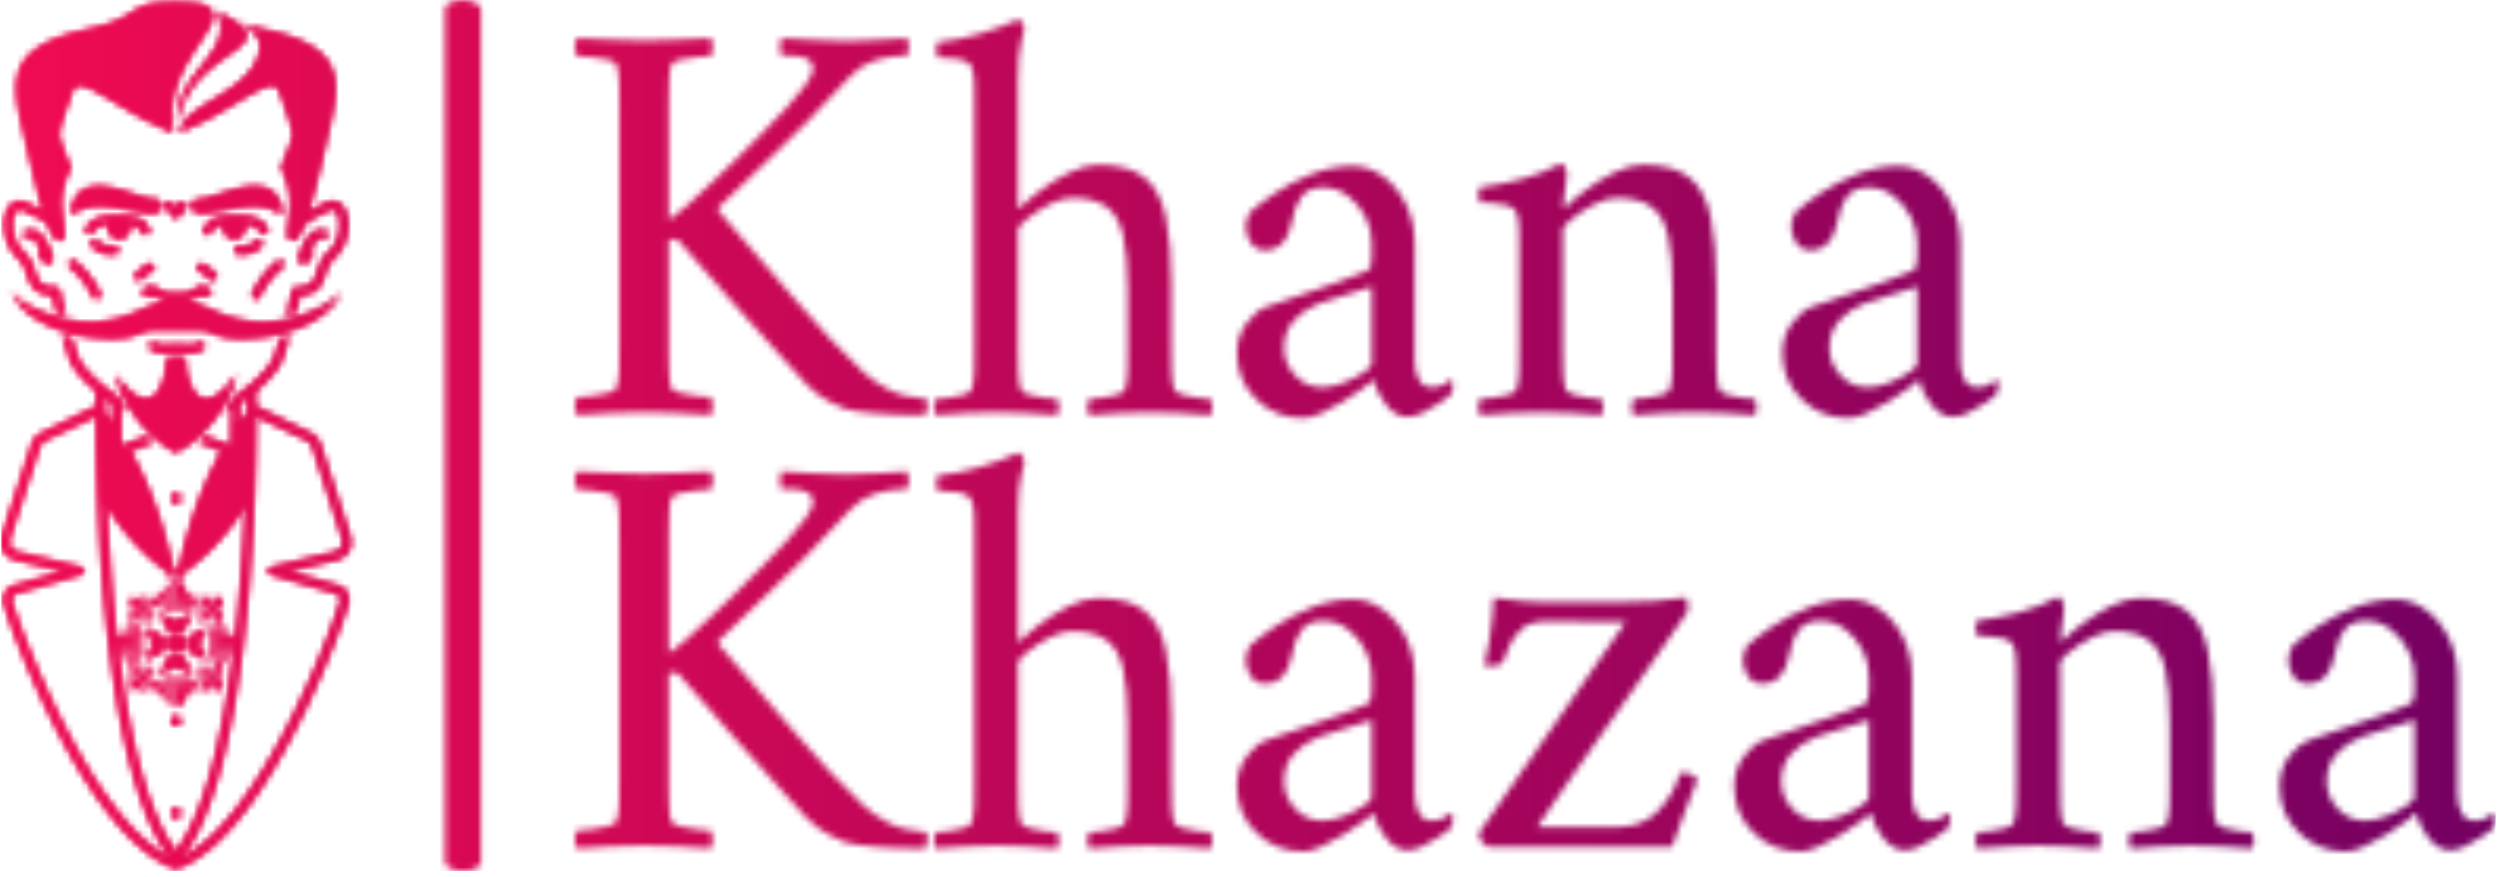 <svg xmlns="http://www.w3.org/2000/svg" version="1.1" xmlns:xlink="http://www.w3.org/1999/xlink" xmlns:svgjs="http://svgjs.dev/svgjs" width="1500" height="526" viewBox="0 0 1500 526"><g transform="matrix(1,0,0,1,-0.909,-1.691)"><svg viewBox="0 0 396 139" data-background-color="#000000" preserveAspectRatio="xMidYMid meet" height="526" width="1500" xmlns="http://www.w3.org/2000/svg" xmlns:xlink="http://www.w3.org/1999/xlink"><g id="tight-bounds" transform="matrix(1,0,0,1,0.24,0.447)"><svg viewBox="0 0 395.52 138.106" height="138.106" width="395.52"><g><svg viewBox="0 0 513.668 179.361" height="138.106" width="395.52"><g></g><g transform="matrix(1,0,0,1,118.148,0.446)"><svg viewBox="0 0 395.52 178.468" height="178.468" width="395.52"><g id="textblocktransform"><svg viewBox="0 0 395.52 178.468" height="178.468" width="395.52" id="textblock"><g><svg viewBox="0 0 395.52 178.468" height="178.468" width="395.52"><g transform="matrix(1,0,0,1,0,0)"><svg width="395.52" viewBox="2.018 -33.9 165.332 71.6" height="178.468" data-palette-color="url(#b776adf5-3f01-461d-b7d4-a1df0d81b48f)"><svg></svg><svg></svg><g class="wordmark-text-0" data-fill-palette-color="primary" id="text-0"></g></svg></g></svg></g></svg></g></svg></g><g transform="matrix(1,0,0,1,0,0.446)"><svg viewBox="0 0 72.004 178.468" height="178.468" width="72.004"><g><svg xmlns="http://www.w3.org/2000/svg" xmlns:xlink="http://www.w3.org/1999/xlink" version="1.1" x="0" y="0" viewBox="29.644 1.202 39.378 97.601" enable-background="new 0 0 100 100" xml:space="preserve" height="178.468" width="72.004" class="icon-icon-0" data-fill-palette-color="accent" id="icon-0"></svg></g></svg></g></svg></g><defs></defs><mask id="0ef2e37c-e106-4370-bd7a-20434022dda3"><g id="SvgjsG6441"><svg viewBox="0 0 395.52 138.106" height="138.106" width="395.52"><g><svg viewBox="0 0 513.668 179.361" height="138.106" width="395.52"><g><rect width="7.4" height="179.361" x="91.376" y="0" fill="white" opacity="1" stroke-width="0" stroke="transparent" fill-opacity="1" class="rect-yte-0" rx="1%" id="SvgjsRect6440" data-palette-color="url(#b776adf5-3f01-461d-b7d4-a1df0d81b48f)"></rect></g><g transform="matrix(1,0,0,1,118.148,0.446)"><svg viewBox="0 0 395.52 178.468" height="178.468" width="395.52"><g id="SvgjsG6439"><svg viewBox="0 0 395.52 178.468" height="178.468" width="395.52" id="SvgjsSvg6438"><g><svg viewBox="0 0 395.52 178.468" height="178.468" width="395.52"><g transform="matrix(1,0,0,1,0,0)"><svg width="395.52" viewBox="2.018 -33.9 165.332 71.6" height="178.468" data-palette-color="url(#b776adf5-3f01-461d-b7d4-a1df0d81b48f)"><svg></svg><svg></svg><g class="wordmark-text-0" data-fill-palette-color="primary" id="SvgjsG6437"><path d="M8-32.1v0c0.967 0 1.91-0.027 2.83-0.08 0.913-0.047 1.87-0.087 2.87-0.12v0c0.133 0.133 0.193 0.39 0.18 0.77-0.02 0.387-0.08 0.647-0.18 0.78v0c-0.2 0-0.567 0.023-1.1 0.07-0.533 0.053-1.033 0.13-1.5 0.23-0.467 0.1-0.733 0.25-0.8 0.45v0c-0.1 0.333-0.157 0.767-0.17 1.3-0.02 0.533-0.03 1.117-0.03 1.75v0c0 0.1 0 0.2 0 0.3 0 0.1 0 0.2 0 0.3v0 9.7c0.367-0.233 0.85-0.617 1.45-1.15 0.6-0.533 1.26-1.143 1.98-1.83 0.713-0.68 1.403-1.337 2.07-1.97v0c1.267-1.267 2.257-2.26 2.97-2.98 0.72-0.713 1.313-1.337 1.78-1.87 0.467-0.533 0.95-1.117 1.45-1.75v0c0.167-0.2 0.327-0.45 0.48-0.75 0.147-0.3 0.22-0.567 0.22-0.8v0c0-0.367-0.173-0.627-0.52-0.78-0.353-0.147-0.737-0.23-1.15-0.25-0.42-0.013-0.73-0.02-0.93-0.02v0c-0.067 0-0.117 0-0.15 0v0c-0.067-0.167-0.1-0.4-0.1-0.7 0-0.3 0.033-0.567 0.1-0.8v0c0.9 0.033 1.833 0.083 2.8 0.15 0.967 0.067 1.9 0.1 2.8 0.1v0c1.067 0 1.977-0.033 2.73-0.1 0.747-0.067 1.603-0.117 2.57-0.15v0c0.067 0.133 0.1 0.417 0.1 0.85 0 0.433-0.067 0.65-0.2 0.65v0c-0.133 0-0.49 0.023-1.07 0.07-0.587 0.053-1.22 0.203-1.9 0.45-0.687 0.253-1.313 0.68-1.88 1.28v0c-1.4 1.533-2.69 2.89-3.87 4.07-1.187 1.187-2.363 2.337-3.53 3.45-1.167 1.12-2.467 2.363-3.9 3.73v0c-0.067 0.1-0.067 0.217 0 0.35v0c2.367 2.733 4.577 5.29 6.63 7.67 2.047 2.387 4.003 4.463 5.87 6.23v0c0.6 0.533 1.31 1.017 2.13 1.45 0.813 0.433 1.887 0.7 3.22 0.8v0c0.133 0.133 0.167 0.383 0.1 0.75-0.067 0.367-0.117 0.583-0.15 0.65v0c-1.633 0-3.073-0.05-4.32-0.15-1.253-0.1-2.13-0.233-2.63-0.4v0c-0.333-0.133-0.8-0.35-1.4-0.65-0.6-0.3-1.233-0.783-1.9-1.45v0c-0.333-0.367-1.023-1.127-2.07-2.28-1.053-1.147-2.347-2.587-3.88-4.32-1.533-1.733-3.217-3.65-5.05-5.75v0c-0.067-0.1-0.217-0.15-0.45-0.15v0c-0.133 0-0.267 0.033-0.4 0.1v0 9.1c0 0.1 0 0.2 0 0.3 0 0.1 0 0.2 0 0.3v0c0 0.633 0.01 1.207 0.03 1.72 0.013 0.52 0.07 0.947 0.17 1.28v0c0.067 0.167 0.333 0.317 0.8 0.45 0.467 0.133 0.967 0.223 1.5 0.27 0.533 0.053 0.9 0.08 1.1 0.08v0c0.1 0.133 0.16 0.39 0.18 0.77 0.013 0.387-0.047 0.647-0.18 0.78v0c-1-0.067-1.957-0.127-2.87-0.18-0.92-0.047-1.863-0.07-2.83-0.07v0c-0.933 0-1.883 0.023-2.85 0.07-0.967 0.053-1.95 0.113-2.95 0.18v0c-0.133-0.133-0.193-0.393-0.18-0.78 0.02-0.38 0.08-0.637 0.18-0.77v0c0.2 0 0.567-0.027 1.1-0.08 0.533-0.047 1.043-0.137 1.53-0.27 0.48-0.133 0.737-0.283 0.77-0.45v0c0.133-0.4 0.21-0.917 0.23-1.55 0.013-0.633 0.02-1.317 0.02-2.05v0-20.55c0-0.733-0.007-1.427-0.02-2.08-0.02-0.647-0.097-1.17-0.23-1.57v0c-0.033-0.2-0.29-0.35-0.77-0.45-0.487-0.1-0.997-0.177-1.53-0.23-0.533-0.047-0.9-0.07-1.1-0.07v0c-0.1-0.133-0.16-0.393-0.18-0.78-0.013-0.38 0.047-0.637 0.18-0.77v0c1 0.033 1.983 0.073 2.95 0.12 0.967 0.053 1.917 0.08 2.85 0.08zM47.05-21.4v0c1.767 0 3.1 0.367 4 1.1 0.9 0.733 1.51 1.867 1.83 3.4 0.313 1.533 0.47 3.483 0.47 5.85v0 5.4c0 0.733 0.01 1.417 0.03 2.05 0.013 0.633 0.087 1.15 0.22 1.55v0c0.067 0.167 0.31 0.317 0.73 0.45 0.413 0.133 0.863 0.223 1.35 0.27 0.48 0.053 0.82 0.08 1.02 0.08v0c0.1 0.133 0.16 0.367 0.18 0.7 0.013 0.333-0.047 0.567-0.18 0.7v0c-1-0.067-1.883-0.127-2.65-0.18-0.767-0.047-1.633-0.07-2.6-0.07v0c-0.933 0-1.773 0.023-2.52 0.07-0.753 0.053-1.63 0.113-2.63 0.18v0c-0.133-0.133-0.19-0.367-0.17-0.7 0.013-0.333 0.07-0.567 0.17-0.7v0c0.2 0 0.533-0.027 1-0.08 0.467-0.047 0.917-0.137 1.35-0.27 0.433-0.133 0.667-0.283 0.7-0.45v0c0.133-0.4 0.21-0.917 0.23-1.55 0.013-0.633 0.02-1.317 0.02-2.05v0-4.9c0-2.033-0.133-3.627-0.4-4.78-0.267-1.147-0.75-1.97-1.45-2.47-0.7-0.5-1.683-0.75-2.95-0.75v0c-0.6 0-1.257 0.19-1.97 0.57-0.72 0.387-1.347 0.797-1.88 1.23-0.533 0.433-0.8 0.733-0.8 0.9v0 10.2c0 0.733 0.01 1.417 0.03 2.05 0.013 0.633 0.087 1.15 0.22 1.55v0c0.067 0.167 0.31 0.317 0.73 0.45 0.413 0.133 0.863 0.223 1.35 0.27 0.48 0.053 0.82 0.08 1.02 0.08v0c0.1 0.133 0.16 0.367 0.18 0.7 0.013 0.333-0.047 0.567-0.18 0.7v0c-1-0.067-1.883-0.127-2.65-0.18-0.767-0.047-1.633-0.07-2.6-0.07v0c-0.933 0-1.773 0.023-2.52 0.07-0.753 0.053-1.63 0.113-2.63 0.18v0c-0.133-0.133-0.19-0.367-0.17-0.7 0.013-0.333 0.07-0.567 0.17-0.7v0c0.2 0 0.533-0.027 1-0.08 0.467-0.047 0.917-0.137 1.35-0.27 0.433-0.133 0.667-0.283 0.7-0.45v0c0.133-0.4 0.21-0.917 0.23-1.55 0.013-0.633 0.02-1.317 0.02-2.05v0-21.6c0-0.333-0.007-0.767-0.02-1.3-0.02-0.533-0.097-0.95-0.23-1.25v0c-0.133-0.367-0.49-0.6-1.07-0.7-0.587-0.1-1.213-0.15-1.88-0.15v0c-0.033 0-0.057-0.21-0.07-0.63-0.02-0.413 0.02-0.637 0.12-0.67v0c1.233-0.133 2.433-0.377 3.6-0.73 1.167-0.347 2.267-0.753 3.3-1.22v0c0.133 0 0.26 0.09 0.38 0.27 0.113 0.187 0.17 0.363 0.17 0.53v0c0 0-0.09 0.367-0.27 1.1-0.187 0.733-0.28 1.783-0.28 3.15v0 11.05c0 0.067 0.05 0.1 0.15 0.1v0c0.033 0 0.083-0.033 0.15-0.1v0c0.333-0.367 0.877-0.833 1.63-1.4 0.747-0.567 1.57-1.077 2.47-1.53 0.9-0.447 1.733-0.67 2.5-0.67zM68.95-21.3v0c0.933 0 1.81 0.3 2.63 0.9 0.813 0.6 1.47 1.4 1.97 2.4 0.5 1 0.75 2.133 0.75 3.4v0 10.05c0 0.633 0.117 1.173 0.35 1.62 0.233 0.453 0.617 0.68 1.15 0.68v0c0.467 0 0.833-0.1 1.1-0.3 0.267-0.2 0.433-0.317 0.5-0.35v0c0.067 0 0.117 0.05 0.15 0.15 0.033 0.1 0.05 0.183 0.05 0.25v0c0 0.367-0.083 0.683-0.25 0.95v0c-0.2 0.167-0.523 0.4-0.97 0.7-0.453 0.3-0.92 0.567-1.4 0.8-0.487 0.233-0.913 0.35-1.28 0.35v0c-0.7 0-1.323-0.35-1.87-1.05-0.553-0.7-0.913-1.417-1.08-2.15v0c-0.133 0.133-0.44 0.383-0.92 0.75-0.487 0.367-1.047 0.74-1.68 1.12-0.633 0.387-1.257 0.72-1.87 1-0.62 0.287-1.147 0.43-1.58 0.43v0c-1.6 0-2.95-0.543-4.05-1.63-1.1-1.08-1.65-2.403-1.65-3.97v0c0-1 0.277-1.86 0.83-2.58 0.547-0.713 1.087-1.17 1.62-1.37v0c0.933-0.333 1.977-0.693 3.13-1.08 1.147-0.38 2.22-0.753 3.22-1.12 1-0.367 1.733-0.65 2.2-0.85v0c0.267-0.1 0.433-0.227 0.5-0.38 0.067-0.147 0.1-0.437 0.1-0.87v0-1.3c0-0.733-0.183-1.46-0.55-2.18-0.367-0.713-0.867-1.313-1.5-1.8-0.633-0.48-1.35-0.72-2.15-0.72v0c-0.833 0-1.45 0.267-1.85 0.8-0.4 0.533-0.683 1.283-0.85 2.25v0c-0.3 1.567-1.067 2.35-2.3 2.35v0c-0.533 0-0.94-0.217-1.22-0.65-0.287-0.433-0.43-0.9-0.43-1.4v0c0-0.1 0.033-0.293 0.1-0.58 0.067-0.28 0.15-0.487 0.25-0.62v0c0.5-0.467 1.217-1.017 2.15-1.65 0.933-0.633 1.99-1.183 3.17-1.65 1.187-0.467 2.363-0.7 3.53-0.7zM66.35-2.25v0c0.567 0 1.183-0.133 1.85-0.4 0.667-0.267 1.233-0.56 1.7-0.88 0.467-0.313 0.7-0.553 0.7-0.72v0-6.65c-0.633 0.2-1.433 0.45-2.4 0.75-0.967 0.3-1.683 0.533-2.15 0.7v0c-0.867 0.333-1.583 0.817-2.15 1.45-0.567 0.633-0.85 1.417-0.85 2.35v0c0 0.9 0.317 1.69 0.95 2.37 0.633 0.687 1.417 1.03 2.35 1.03zM93.95-21.4v0c1.767 0 3.1 0.367 4 1.1 0.9 0.733 1.51 1.867 1.83 3.4 0.313 1.533 0.47 3.483 0.47 5.85v0 5.4c0 0.733 0.01 1.417 0.03 2.05 0.013 0.633 0.087 1.15 0.22 1.55v0c0.067 0.167 0.31 0.317 0.73 0.45 0.413 0.133 0.853 0.223 1.32 0.27 0.467 0.053 0.8 0.08 1 0.08v0c0.1 0.133 0.16 0.367 0.18 0.7 0.013 0.333-0.047 0.567-0.18 0.7v0c-1-0.067-1.873-0.127-2.62-0.18-0.753-0.047-1.613-0.07-2.58-0.07v0c-0.933 0-1.783 0.023-2.55 0.07-0.767 0.053-1.65 0.113-2.65 0.18v0c-0.133-0.133-0.19-0.367-0.17-0.7 0.013-0.333 0.07-0.567 0.17-0.7v0c0.2 0 0.543-0.027 1.03-0.08 0.48-0.047 0.937-0.137 1.37-0.27 0.433-0.133 0.667-0.283 0.7-0.45v0c0.133-0.4 0.21-0.917 0.23-1.55 0.013-0.633 0.02-1.317 0.02-2.05v0-4.9c0-2.033-0.133-3.627-0.4-4.78-0.267-1.147-0.75-1.97-1.45-2.47-0.7-0.5-1.683-0.75-2.95-0.75v0c-0.6 0-1.257 0.19-1.97 0.57-0.72 0.387-1.347 0.797-1.88 1.23-0.533 0.433-0.8 0.733-0.8 0.9v0 10.2c0 0.733 0.01 1.417 0.03 2.05 0.013 0.633 0.087 1.15 0.22 1.55v0c0.067 0.167 0.31 0.317 0.73 0.45 0.413 0.133 0.853 0.223 1.32 0.27 0.467 0.053 0.8 0.08 1 0.08v0c0.1 0.133 0.16 0.367 0.18 0.7 0.013 0.333-0.047 0.567-0.18 0.7v0c-1-0.067-1.873-0.127-2.62-0.18-0.753-0.047-1.613-0.07-2.58-0.07v0c-0.933 0-1.783 0.023-2.55 0.07-0.767 0.053-1.65 0.113-2.65 0.18v0c-0.133-0.133-0.19-0.367-0.17-0.7 0.013-0.333 0.07-0.567 0.17-0.7v0c0.2 0 0.543-0.027 1.03-0.08 0.48-0.047 0.937-0.137 1.37-0.27 0.433-0.133 0.667-0.283 0.7-0.45v0c0.133-0.4 0.21-0.917 0.23-1.55 0.013-0.633 0.02-1.317 0.02-2.05v0-8.9c0-0.333-0.007-0.8-0.02-1.4-0.02-0.6-0.097-1.05-0.23-1.35v0c-0.1-0.3-0.383-0.51-0.85-0.63-0.467-0.113-0.933-0.18-1.4-0.2-0.467-0.013-0.767-0.02-0.9-0.02v0c-0.033-0.067-0.067-0.267-0.1-0.6-0.033-0.333 0-0.567 0.1-0.7v0c1.267-0.167 2.5-0.417 3.7-0.75 1.2-0.333 2.283-0.767 3.25-1.3v0c0.133 0 0.26 0.1 0.38 0.3 0.113 0.2 0.17 0.367 0.17 0.5v0c0 0.1-0.023 0.357-0.07 0.77-0.053 0.42-0.107 0.83-0.16 1.23-0.047 0.4-0.07 0.667-0.07 0.8v0c0 0.133 0.033 0.2 0.1 0.2v0c0.033 0 0.083-0.033 0.15-0.1v0c0.333-0.367 0.877-0.833 1.63-1.4 0.747-0.567 1.57-1.077 2.47-1.53 0.9-0.447 1.733-0.67 2.5-0.67zM115.9-21.3v0c0.933 0 1.81 0.3 2.63 0.9 0.813 0.6 1.47 1.4 1.97 2.4 0.5 1 0.75 2.133 0.75 3.4v0 10.05c0 0.633 0.117 1.173 0.35 1.62 0.233 0.453 0.617 0.68 1.15 0.68v0c0.467 0 0.833-0.1 1.1-0.3 0.267-0.2 0.433-0.317 0.5-0.35v0c0.067 0 0.117 0.05 0.15 0.15 0.033 0.1 0.05 0.183 0.05 0.25v0c0 0.367-0.083 0.683-0.25 0.95v0c-0.2 0.167-0.523 0.4-0.97 0.7-0.453 0.3-0.92 0.567-1.4 0.8-0.487 0.233-0.913 0.35-1.28 0.35v0c-0.7 0-1.323-0.35-1.87-1.05-0.553-0.7-0.913-1.417-1.08-2.15v0c-0.133 0.133-0.44 0.383-0.92 0.75-0.487 0.367-1.047 0.74-1.68 1.12-0.633 0.387-1.257 0.72-1.87 1-0.62 0.287-1.147 0.43-1.58 0.43v0c-1.6 0-2.95-0.543-4.05-1.63-1.1-1.08-1.65-2.403-1.65-3.97v0c0-1 0.277-1.86 0.83-2.58 0.547-0.713 1.087-1.17 1.62-1.37v0c0.933-0.333 1.977-0.693 3.13-1.08 1.147-0.38 2.22-0.753 3.22-1.12 1-0.367 1.733-0.65 2.2-0.85v0c0.267-0.1 0.433-0.227 0.5-0.38 0.067-0.147 0.1-0.437 0.1-0.87v0-1.3c0-0.733-0.183-1.46-0.55-2.18-0.367-0.713-0.867-1.313-1.5-1.8-0.633-0.48-1.35-0.72-2.15-0.72v0c-0.833 0-1.45 0.267-1.85 0.8-0.4 0.533-0.683 1.283-0.85 2.25v0c-0.3 1.567-1.067 2.35-2.3 2.35v0c-0.533 0-0.94-0.217-1.22-0.65-0.287-0.433-0.43-0.9-0.43-1.4v0c0-0.1 0.033-0.293 0.1-0.58 0.067-0.28 0.15-0.487 0.25-0.62v0c0.5-0.467 1.217-1.017 2.15-1.65 0.933-0.633 1.993-1.183 3.18-1.65 1.18-0.467 2.353-0.7 3.52-0.7zM113.3-2.25v0c0.567 0 1.183-0.133 1.85-0.4 0.667-0.267 1.233-0.56 1.7-0.88 0.467-0.313 0.7-0.553 0.7-0.72v0-6.65c-0.633 0.2-1.433 0.45-2.4 0.75-0.967 0.3-1.683 0.533-2.15 0.7v0c-0.867 0.333-1.583 0.817-2.15 1.45-0.567 0.633-0.85 1.417-0.85 2.35v0c0 0.9 0.317 1.69 0.95 2.37 0.633 0.687 1.417 1.03 2.35 1.03z" fill="white" fill-rule="nonzero" stroke="none" stroke-width="1" stroke-linecap="butt" stroke-linejoin="miter" stroke-miterlimit="10" stroke-dasharray="" stroke-dashoffset="0" font-family="none" font-weight="none" font-size="none" text-anchor="none" style="mix-blend-mode: normal" opacity="1"></path><path transform="translate(0,37.3)" d="M8-32.1v0c0.967 0 1.91-0.027 2.83-0.08 0.913-0.047 1.87-0.087 2.87-0.12v0c0.133 0.133 0.193 0.39 0.18 0.77-0.02 0.387-0.08 0.647-0.18 0.78v0c-0.2 0-0.567 0.023-1.1 0.07-0.533 0.053-1.033 0.13-1.5 0.23-0.467 0.1-0.733 0.25-0.8 0.45v0c-0.1 0.333-0.157 0.767-0.17 1.3-0.02 0.533-0.03 1.117-0.03 1.75v0c0 0.1 0 0.2 0 0.3 0 0.1 0 0.2 0 0.3v0 9.7c0.367-0.233 0.85-0.617 1.45-1.15 0.6-0.533 1.26-1.143 1.98-1.83 0.713-0.68 1.403-1.337 2.07-1.97v0c1.267-1.267 2.257-2.26 2.97-2.98 0.72-0.713 1.313-1.337 1.78-1.87 0.467-0.533 0.95-1.117 1.45-1.75v0c0.167-0.2 0.327-0.45 0.48-0.75 0.147-0.3 0.22-0.567 0.22-0.8v0c0-0.367-0.173-0.627-0.52-0.78-0.353-0.147-0.737-0.23-1.15-0.25-0.42-0.013-0.73-0.02-0.93-0.02v0c-0.067 0-0.117 0-0.15 0v0c-0.067-0.167-0.1-0.4-0.1-0.7 0-0.3 0.033-0.567 0.1-0.8v0c0.9 0.033 1.833 0.083 2.8 0.15 0.967 0.067 1.9 0.1 2.8 0.1v0c1.067 0 1.977-0.033 2.73-0.1 0.747-0.067 1.603-0.117 2.57-0.15v0c0.067 0.133 0.1 0.417 0.1 0.85 0 0.433-0.067 0.65-0.2 0.65v0c-0.133 0-0.49 0.023-1.07 0.07-0.587 0.053-1.22 0.203-1.9 0.45-0.687 0.253-1.313 0.68-1.88 1.28v0c-1.4 1.533-2.69 2.89-3.87 4.07-1.187 1.187-2.363 2.337-3.53 3.45-1.167 1.12-2.467 2.363-3.9 3.73v0c-0.067 0.1-0.067 0.217 0 0.35v0c2.367 2.733 4.577 5.29 6.63 7.67 2.047 2.387 4.003 4.463 5.87 6.23v0c0.6 0.533 1.31 1.017 2.13 1.45 0.813 0.433 1.887 0.7 3.22 0.8v0c0.133 0.133 0.167 0.383 0.1 0.75-0.067 0.367-0.117 0.583-0.15 0.65v0c-1.633 0-3.073-0.05-4.32-0.15-1.253-0.1-2.13-0.233-2.63-0.4v0c-0.333-0.133-0.8-0.35-1.4-0.65-0.6-0.3-1.233-0.783-1.9-1.45v0c-0.333-0.367-1.023-1.127-2.07-2.28-1.053-1.147-2.347-2.587-3.88-4.32-1.533-1.733-3.217-3.65-5.05-5.75v0c-0.067-0.1-0.217-0.15-0.45-0.15v0c-0.133 0-0.267 0.033-0.4 0.1v0 9.1c0 0.1 0 0.2 0 0.3 0 0.1 0 0.2 0 0.3v0c0 0.633 0.01 1.207 0.03 1.72 0.013 0.52 0.07 0.947 0.17 1.28v0c0.067 0.167 0.333 0.317 0.8 0.45 0.467 0.133 0.967 0.223 1.5 0.27 0.533 0.053 0.9 0.08 1.1 0.08v0c0.1 0.133 0.16 0.39 0.18 0.77 0.013 0.387-0.047 0.647-0.18 0.78v0c-1-0.067-1.957-0.127-2.87-0.18-0.92-0.047-1.863-0.07-2.83-0.07v0c-0.933 0-1.883 0.023-2.85 0.07-0.967 0.053-1.95 0.113-2.95 0.18v0c-0.133-0.133-0.193-0.393-0.18-0.78 0.02-0.38 0.08-0.637 0.18-0.77v0c0.2 0 0.567-0.027 1.1-0.08 0.533-0.047 1.043-0.137 1.53-0.27 0.48-0.133 0.737-0.283 0.77-0.45v0c0.133-0.4 0.21-0.917 0.23-1.55 0.013-0.633 0.02-1.317 0.02-2.05v0-20.55c0-0.733-0.007-1.427-0.02-2.08-0.02-0.647-0.097-1.17-0.23-1.57v0c-0.033-0.2-0.29-0.35-0.77-0.45-0.487-0.1-0.997-0.177-1.53-0.23-0.533-0.047-0.9-0.07-1.1-0.07v0c-0.1-0.133-0.16-0.393-0.18-0.78-0.013-0.38 0.047-0.637 0.18-0.77v0c1 0.033 1.983 0.073 2.95 0.12 0.967 0.053 1.917 0.08 2.85 0.08zM47.05-21.4v0c1.767 0 3.1 0.367 4 1.1 0.9 0.733 1.51 1.867 1.83 3.4 0.313 1.533 0.47 3.483 0.47 5.85v0 5.4c0 0.733 0.01 1.417 0.03 2.05 0.013 0.633 0.087 1.15 0.22 1.55v0c0.067 0.167 0.31 0.317 0.73 0.45 0.413 0.133 0.863 0.223 1.35 0.27 0.48 0.053 0.82 0.08 1.02 0.08v0c0.1 0.133 0.16 0.367 0.18 0.7 0.013 0.333-0.047 0.567-0.18 0.7v0c-1-0.067-1.883-0.127-2.65-0.18-0.767-0.047-1.633-0.07-2.6-0.07v0c-0.933 0-1.773 0.023-2.52 0.07-0.753 0.053-1.63 0.113-2.63 0.18v0c-0.133-0.133-0.19-0.367-0.17-0.7 0.013-0.333 0.07-0.567 0.17-0.7v0c0.2 0 0.533-0.027 1-0.08 0.467-0.047 0.917-0.137 1.35-0.27 0.433-0.133 0.667-0.283 0.7-0.45v0c0.133-0.4 0.21-0.917 0.23-1.55 0.013-0.633 0.02-1.317 0.02-2.05v0-4.9c0-2.033-0.133-3.627-0.4-4.78-0.267-1.147-0.75-1.97-1.45-2.47-0.7-0.5-1.683-0.75-2.95-0.75v0c-0.6 0-1.257 0.19-1.97 0.57-0.72 0.387-1.347 0.797-1.88 1.23-0.533 0.433-0.8 0.733-0.8 0.9v0 10.2c0 0.733 0.01 1.417 0.03 2.05 0.013 0.633 0.087 1.15 0.22 1.55v0c0.067 0.167 0.31 0.317 0.73 0.45 0.413 0.133 0.863 0.223 1.35 0.27 0.48 0.053 0.82 0.08 1.02 0.08v0c0.1 0.133 0.16 0.367 0.18 0.7 0.013 0.333-0.047 0.567-0.18 0.7v0c-1-0.067-1.883-0.127-2.65-0.18-0.767-0.047-1.633-0.07-2.6-0.07v0c-0.933 0-1.773 0.023-2.52 0.07-0.753 0.053-1.63 0.113-2.63 0.18v0c-0.133-0.133-0.19-0.367-0.17-0.7 0.013-0.333 0.07-0.567 0.17-0.7v0c0.2 0 0.533-0.027 1-0.08 0.467-0.047 0.917-0.137 1.35-0.27 0.433-0.133 0.667-0.283 0.7-0.45v0c0.133-0.4 0.21-0.917 0.23-1.55 0.013-0.633 0.02-1.317 0.02-2.05v0-21.6c0-0.333-0.007-0.767-0.02-1.3-0.02-0.533-0.097-0.95-0.23-1.25v0c-0.133-0.367-0.49-0.6-1.07-0.7-0.587-0.1-1.213-0.15-1.88-0.15v0c-0.033 0-0.057-0.21-0.07-0.63-0.02-0.413 0.02-0.637 0.12-0.67v0c1.233-0.133 2.433-0.377 3.6-0.73 1.167-0.347 2.267-0.753 3.3-1.22v0c0.133 0 0.26 0.09 0.38 0.27 0.113 0.187 0.17 0.363 0.17 0.53v0c0 0-0.09 0.367-0.27 1.1-0.187 0.733-0.28 1.783-0.28 3.15v0 11.05c0 0.067 0.05 0.1 0.15 0.1v0c0.033 0 0.083-0.033 0.15-0.1v0c0.333-0.367 0.877-0.833 1.63-1.4 0.747-0.567 1.57-1.077 2.47-1.53 0.9-0.447 1.733-0.67 2.5-0.67zM68.95-21.3v0c0.933 0 1.81 0.3 2.63 0.9 0.813 0.6 1.47 1.4 1.97 2.4 0.5 1 0.75 2.133 0.75 3.4v0 10.05c0 0.633 0.117 1.173 0.35 1.62 0.233 0.453 0.617 0.68 1.15 0.68v0c0.467 0 0.833-0.1 1.1-0.3 0.267-0.2 0.433-0.317 0.5-0.35v0c0.067 0 0.117 0.05 0.15 0.15 0.033 0.1 0.05 0.183 0.05 0.25v0c0 0.367-0.083 0.683-0.25 0.95v0c-0.2 0.167-0.523 0.4-0.97 0.7-0.453 0.3-0.92 0.567-1.4 0.8-0.487 0.233-0.913 0.35-1.28 0.35v0c-0.7 0-1.323-0.35-1.87-1.05-0.553-0.7-0.913-1.417-1.08-2.15v0c-0.133 0.133-0.44 0.383-0.92 0.75-0.487 0.367-1.047 0.74-1.68 1.12-0.633 0.387-1.257 0.72-1.87 1-0.62 0.287-1.147 0.43-1.58 0.43v0c-1.6 0-2.95-0.543-4.05-1.63-1.1-1.08-1.65-2.403-1.65-3.97v0c0-1 0.277-1.86 0.83-2.58 0.547-0.713 1.087-1.17 1.62-1.37v0c0.933-0.333 1.977-0.693 3.13-1.08 1.147-0.38 2.22-0.753 3.22-1.12 1-0.367 1.733-0.65 2.2-0.85v0c0.267-0.1 0.433-0.227 0.5-0.38 0.067-0.147 0.1-0.437 0.1-0.87v0-1.3c0-0.733-0.183-1.46-0.55-2.18-0.367-0.713-0.867-1.313-1.5-1.8-0.633-0.48-1.35-0.72-2.15-0.72v0c-0.833 0-1.45 0.267-1.85 0.8-0.4 0.533-0.683 1.283-0.85 2.25v0c-0.3 1.567-1.067 2.35-2.3 2.35v0c-0.533 0-0.94-0.217-1.22-0.65-0.287-0.433-0.43-0.9-0.43-1.4v0c0-0.1 0.033-0.293 0.1-0.58 0.067-0.28 0.15-0.487 0.25-0.62v0c0.5-0.467 1.217-1.017 2.15-1.65 0.933-0.633 1.99-1.183 3.17-1.65 1.187-0.467 2.363-0.7 3.53-0.7zM66.35-2.25v0c0.567 0 1.183-0.133 1.85-0.4 0.667-0.267 1.233-0.56 1.7-0.88 0.467-0.313 0.7-0.553 0.7-0.72v0-6.65c-0.633 0.2-1.433 0.45-2.4 0.75-0.967 0.3-1.683 0.533-2.15 0.7v0c-0.867 0.333-1.583 0.817-2.15 1.45-0.567 0.633-0.85 1.417-0.85 2.35v0c0 0.9 0.317 1.69 0.95 2.37 0.633 0.687 1.417 1.03 2.35 1.03zM85.45-21.05v0h6.25c1.333 0 2.41-0.033 3.23-0.1 0.813-0.067 1.72-0.167 2.72-0.3v0c0.1 0.167 0.15 0.34 0.15 0.52 0 0.187 0 0.363 0 0.53v0c0 0.067 0 0.117 0 0.15v0c0 0-0.233 0.333-0.7 1-0.467 0.667-1.083 1.55-1.85 2.65-0.767 1.1-1.607 2.3-2.52 3.6-0.92 1.3-1.847 2.607-2.78 3.92-0.933 1.32-1.783 2.537-2.55 3.65-0.767 1.12-1.383 2.013-1.85 2.68-0.467 0.667-0.7 1.017-0.7 1.05v0h6.85c1.5 0 2.693-0.477 3.58-1.43 0.88-0.947 1.47-1.937 1.77-2.97v0c0.033-0.2 0.15-0.3 0.35-0.3v0c0.5 0 0.917 0.2 1.25 0.6v0c0 0-0.133 0.323-0.4 0.97-0.267 0.653-0.567 1.43-0.9 2.33-0.333 0.9-0.633 1.733-0.9 2.5v0h-15.85c-0.167-0.067-0.333-0.2-0.5-0.4-0.167-0.2-0.25-0.4-0.25-0.6v0c0-0.033 0-0.083 0-0.15 0-0.067 0.017-0.117 0.05-0.15v0l12.55-18.05-6.85-0.05c-0.933 0-1.64 0.223-2.12 0.67-0.487 0.453-0.84 0.953-1.06 1.5-0.213 0.553-0.387 0.98-0.52 1.28v0c-0.133 0.267-0.483 0.4-1.05 0.4v0c-0.367 0-0.55-0.033-0.55-0.1v0c0.1-0.367 0.243-1.1 0.43-2.2 0.18-1.1 0.303-2.3 0.37-3.6v0c0 0 0.243 0.033 0.73 0.1 0.48 0.067 1.063 0.133 1.75 0.2 0.68 0.067 1.303 0.1 1.87 0.1zM111.75-21.3v0c0.933 0 1.81 0.3 2.63 0.9 0.813 0.6 1.47 1.4 1.97 2.4 0.5 1 0.75 2.133 0.75 3.4v0 10.05c0 0.633 0.117 1.173 0.35 1.62 0.233 0.453 0.617 0.68 1.15 0.68v0c0.467 0 0.833-0.1 1.1-0.3 0.267-0.2 0.433-0.317 0.5-0.35v0c0.067 0 0.117 0.05 0.15 0.15 0.033 0.1 0.05 0.183 0.05 0.25v0c0 0.367-0.083 0.683-0.25 0.95v0c-0.2 0.167-0.527 0.4-0.98 0.7-0.447 0.3-0.91 0.567-1.39 0.8-0.487 0.233-0.913 0.35-1.28 0.35v0c-0.7 0-1.323-0.35-1.87-1.05-0.553-0.7-0.913-1.417-1.08-2.15v0c-0.133 0.133-0.44 0.383-0.92 0.75-0.487 0.367-1.047 0.74-1.68 1.12-0.633 0.387-1.257 0.72-1.87 1-0.62 0.287-1.147 0.43-1.58 0.43v0c-1.6 0-2.95-0.543-4.05-1.63-1.1-1.08-1.65-2.403-1.65-3.97v0c0-1 0.277-1.86 0.83-2.58 0.547-0.713 1.087-1.17 1.62-1.37v0c0.933-0.333 1.977-0.693 3.13-1.08 1.147-0.38 2.22-0.753 3.22-1.12 1-0.367 1.733-0.65 2.2-0.85v0c0.267-0.1 0.433-0.227 0.5-0.38 0.067-0.147 0.1-0.437 0.1-0.87v0-1.3c0-0.733-0.183-1.46-0.55-2.18-0.367-0.713-0.867-1.313-1.5-1.8-0.633-0.48-1.35-0.72-2.15-0.72v0c-0.833 0-1.45 0.267-1.85 0.8-0.4 0.533-0.683 1.283-0.85 2.25v0c-0.3 1.567-1.067 2.35-2.3 2.35v0c-0.533 0-0.943-0.217-1.23-0.65-0.28-0.433-0.42-0.9-0.42-1.4v0c0-0.1 0.033-0.293 0.1-0.58 0.067-0.28 0.15-0.487 0.25-0.62v0c0.5-0.467 1.217-1.017 2.15-1.65 0.933-0.633 1.99-1.183 3.17-1.65 1.187-0.467 2.363-0.7 3.53-0.7zM109.15-2.25v0c0.567 0 1.183-0.133 1.85-0.4 0.667-0.267 1.233-0.56 1.7-0.88 0.467-0.313 0.7-0.553 0.7-0.72v0-6.65c-0.633 0.2-1.433 0.45-2.4 0.75-0.967 0.3-1.683 0.533-2.15 0.7v0c-0.867 0.333-1.583 0.817-2.15 1.45-0.567 0.633-0.85 1.417-0.85 2.35v0c0 0.9 0.317 1.69 0.95 2.37 0.633 0.687 1.417 1.03 2.35 1.03zM136.75-21.4v0c1.767 0 3.1 0.367 4 1.1 0.9 0.733 1.507 1.867 1.82 3.4 0.32 1.533 0.48 3.483 0.48 5.85v0 5.4c0 0.733 0.007 1.417 0.02 2.05 0.02 0.633 0.097 1.15 0.23 1.55v0c0.067 0.167 0.31 0.317 0.73 0.45 0.413 0.133 0.853 0.223 1.32 0.27 0.467 0.053 0.8 0.08 1 0.08v0c0.1 0.133 0.16 0.367 0.18 0.7 0.013 0.333-0.047 0.567-0.18 0.7v0c-1-0.067-1.877-0.127-2.63-0.18-0.747-0.047-1.603-0.07-2.57-0.07v0c-0.933 0-1.783 0.023-2.55 0.07-0.767 0.053-1.65 0.113-2.65 0.18v0c-0.133-0.133-0.19-0.367-0.17-0.7 0.013-0.333 0.07-0.567 0.17-0.7v0c0.2 0 0.54-0.027 1.02-0.08 0.487-0.047 0.947-0.137 1.38-0.27 0.433-0.133 0.667-0.283 0.7-0.45v0c0.133-0.4 0.21-0.917 0.23-1.55 0.013-0.633 0.02-1.317 0.02-2.05v0-4.9c0-2.033-0.133-3.627-0.4-4.78-0.267-1.147-0.75-1.97-1.45-2.47-0.7-0.5-1.683-0.75-2.95-0.75v0c-0.6 0-1.257 0.19-1.97 0.57-0.72 0.387-1.347 0.797-1.88 1.23-0.533 0.433-0.8 0.733-0.8 0.9v0 10.2c0 0.733 0.01 1.417 0.03 2.05 0.013 0.633 0.087 1.15 0.22 1.55v0c0.067 0.167 0.307 0.317 0.72 0.45 0.42 0.133 0.863 0.223 1.33 0.27 0.467 0.053 0.8 0.08 1 0.08v0c0.1 0.133 0.157 0.367 0.17 0.7 0.02 0.333-0.037 0.567-0.17 0.7v0c-1-0.067-1.873-0.127-2.62-0.18-0.753-0.047-1.613-0.07-2.58-0.07v0c-0.933 0-1.783 0.023-2.55 0.07-0.767 0.053-1.65 0.113-2.65 0.18v0c-0.133-0.133-0.19-0.367-0.17-0.7 0.013-0.333 0.07-0.567 0.17-0.7v0c0.2 0 0.543-0.027 1.03-0.08 0.48-0.047 0.937-0.137 1.37-0.27 0.433-0.133 0.667-0.283 0.7-0.45v0c0.133-0.4 0.21-0.917 0.23-1.55 0.013-0.633 0.02-1.317 0.02-2.05v0-8.9c0-0.333-0.007-0.8-0.02-1.4-0.02-0.6-0.097-1.05-0.23-1.35v0c-0.1-0.3-0.383-0.51-0.85-0.63-0.467-0.113-0.933-0.18-1.4-0.2-0.467-0.013-0.767-0.02-0.9-0.02v0c-0.033-0.067-0.067-0.267-0.1-0.6-0.033-0.333 0-0.567 0.1-0.7v0c1.267-0.167 2.5-0.417 3.7-0.75 1.2-0.333 2.283-0.767 3.25-1.3v0c0.133 0 0.26 0.1 0.38 0.3 0.113 0.2 0.17 0.367 0.17 0.5v0c0 0.1-0.023 0.357-0.07 0.77-0.053 0.42-0.107 0.83-0.16 1.23-0.047 0.4-0.07 0.667-0.07 0.8v0c0 0.133 0.033 0.2 0.1 0.2v0c0.033 0 0.083-0.033 0.15-0.1v0c0.333-0.367 0.877-0.833 1.63-1.4 0.747-0.567 1.57-1.077 2.47-1.53 0.9-0.447 1.733-0.67 2.5-0.67zM158.7-21.3v0c0.933 0 1.807 0.3 2.62 0.9 0.82 0.6 1.48 1.4 1.98 2.4 0.5 1 0.75 2.133 0.75 3.4v0 10.05c0 0.633 0.117 1.173 0.35 1.62 0.233 0.453 0.617 0.68 1.15 0.68v0c0.467 0 0.833-0.1 1.1-0.3 0.267-0.2 0.433-0.317 0.5-0.35v0c0.067 0 0.117 0.05 0.15 0.15 0.033 0.1 0.05 0.183 0.05 0.25v0c0 0.367-0.083 0.683-0.25 0.95v0c-0.2 0.167-0.523 0.4-0.97 0.7-0.453 0.3-0.923 0.567-1.41 0.8-0.48 0.233-0.903 0.35-1.27 0.35v0c-0.7 0-1.327-0.35-1.88-1.05-0.547-0.7-0.903-1.417-1.07-2.15v0c-0.133 0.133-0.443 0.383-0.93 0.75-0.48 0.367-1.037 0.74-1.67 1.12-0.633 0.387-1.26 0.72-1.88 1-0.613 0.287-1.137 0.43-1.57 0.43v0c-1.6 0-2.95-0.543-4.05-1.63-1.1-1.08-1.65-2.403-1.65-3.97v0c0-1 0.273-1.86 0.82-2.58 0.553-0.713 1.097-1.17 1.63-1.37v0c0.933-0.333 1.973-0.693 3.12-1.08 1.153-0.38 2.23-0.753 3.23-1.12 1-0.367 1.733-0.65 2.2-0.85v0c0.267-0.1 0.433-0.227 0.5-0.38 0.067-0.147 0.1-0.437 0.1-0.87v0-1.3c0-0.733-0.183-1.46-0.55-2.18-0.367-0.713-0.867-1.313-1.5-1.8-0.633-0.48-1.35-0.72-2.15-0.72v0c-0.833 0-1.45 0.267-1.85 0.8-0.4 0.533-0.683 1.283-0.85 2.25v0c-0.3 1.567-1.067 2.35-2.3 2.35v0c-0.533 0-0.943-0.217-1.23-0.65-0.28-0.433-0.42-0.9-0.42-1.4v0c0-0.1 0.033-0.293 0.1-0.58 0.067-0.28 0.15-0.487 0.25-0.62v0c0.5-0.467 1.217-1.017 2.15-1.65 0.933-0.633 1.99-1.183 3.17-1.65 1.187-0.467 2.363-0.7 3.53-0.7zM156.1-2.25v0c0.567 0 1.183-0.133 1.85-0.4 0.667-0.267 1.233-0.56 1.7-0.88 0.467-0.313 0.7-0.553 0.7-0.72v0-6.65c-0.633 0.2-1.433 0.45-2.4 0.75-0.967 0.3-1.683 0.533-2.15 0.7v0c-0.867 0.333-1.583 0.817-2.15 1.45-0.567 0.633-0.85 1.417-0.85 2.35v0c0 0.9 0.317 1.69 0.95 2.37 0.633 0.687 1.417 1.03 2.35 1.03z" fill="white" fill-rule="nonzero" stroke="none" stroke-width="1" stroke-linecap="butt" stroke-linejoin="miter" stroke-miterlimit="10" stroke-dasharray="" stroke-dashoffset="0" font-family="none" font-weight="none" font-size="none" text-anchor="none" style="mix-blend-mode: normal" opacity="1"></path></g></svg></g></svg></g></svg></g></svg></g><g transform="matrix(1,0,0,1,0,0.446)"><svg viewBox="0 0 72.004 178.468" height="178.468" width="72.004"><g><svg xmlns="http://www.w3.org/2000/svg" xmlns:xlink="http://www.w3.org/1999/xlink" version="1.1" x="0" y="0" viewBox="29.644 1.202 39.378 97.601" enable-background="new 0 0 100 100" xml:space="preserve" height="178.468" width="72.004" class="icon-icon-0" data-fill-palette-color="accent" id="SvgjsSvg6436"><path fill="black" d="M48.786 57.076C48.786 56.769 49.036 56.519 49.347 56.519A0.56 0.56 0 1 1 48.786 57.076M42.647 72.865L42.981 72.529 45.594 72.992A3 3 0 0 0 45.569 73.291H42.696L42.739 73.648H45.569C45.575 73.748 45.583 73.847 45.594 73.947L42.981 74.408 42.811 74.236C43.961 83.466 45.954 92.447 49.332 96.871 52.71 92.447 54.701 83.467 55.855 74.236L55.683 74.408 53.068 73.947C53.08 73.849 53.089 73.75 53.093 73.648H55.927L55.97 73.291H53.093A4 4 0 0 0 53.068 72.992L55.683 72.531 56.019 72.867C56.146 71.763 56.263 70.658 56.369 69.56 56.775 65.353 57.021 61.283 57.17 57.789 54.254 62.668 50.366 65.35 50.04 65.492A0.76 0.76 0 0 1 49.593 66.437L50.271 67.119 49.804 69.773C49.706 69.763 49.611 69.753 49.513 69.75V66.463A0.7 0.7 0 0 1 49.355 66.49H49.314A1 1 0 0 1 49.156 66.463V69.75C49.056 69.754 48.961 69.766 48.865 69.773L48.394 67.117 49.074 66.435A0.754 0.754 0 0 1 48.627 65.492C48.303 65.347 44.412 62.668 41.496 57.789 41.644 61.283 41.892 65.353 42.297 69.56 42.401 70.656 42.518 71.762 42.647 72.865M49.336 65.309A0.42 0.42 0 0 0 49.336 66.149C49.565 66.143 49.744 65.958 49.744 65.729S49.565 65.314 49.336 65.309M34.487 50.59C34.272 50.746 34.083 50.94 33.977 51.19L30.661 61.393C30.231 62.715 31.169 63.102 31.712 63.196 32.019 63.247 38.54 64.813 38.54 64.813 39.093 64.946 39.104 65.524 38.56 65.68 38.56 65.68 32.189 67.52 31.357 67.762 30.837 67.914 30.662 68.455 30.882 68.895L30.909 68.961C32.309 73.469 40.054 93.436 48.737 97.588 41.52 88.397 40.364 59.92 40.37 47.778zM49.918 97.576C58.613 93.435 66.357 73.469 67.755 68.961L67.782 68.897C68.003 68.458 67.827 67.917 67.307 67.764 66.477 67.522 60.104 65.682 60.104 65.682 59.559 65.526 59.573 64.948 60.124 64.815 60.124 64.815 66.647 63.249 66.952 63.198 67.495 63.104 68.432 62.718 68.003 61.395L64.689 51.192C64.584 50.942 64.394 50.749 64.179 50.59L58.294 47.779C58.303 59.92 57.145 88.396 49.918 97.576M57.404 45.697C57.099 45.926 56.787 46.154 56.47 46.373L56.452 48.655C56.755 48.23 57.071 47.807 57.401 47.39V45.697zM42.194 46.354A28 28 0 0 1 41.262 45.685V47.392C41.59 47.809 41.907 48.232 42.209 48.657zM37.596 39.062C37.795 39.747 37.994 40.385 38.196 40.978L38.21 41.018C38.653 42.351 40.61 44.201 42.839 45.721 43.109 46.276 43.433 46.834 43.798 47.379A34 34 0 0 1 43.091 46.944L43.126 51.199 46.034 50.066C46.272 50.303 46.518 50.529 46.764 50.744L44.174 51.754C47.731 58.082 48.701 64.219 49.039 65.033A0.8 0.8 0 0 1 49.326 64.969 0.8 0.8 0 0 1 49.623 65.033C49.961 64.219 50.933 58.082 54.49 51.754L51.906 50.746C52.152 50.531 52.396 50.303 52.636 50.069L55.536 51.199 55.573 46.964C55.335 47.114 55.096 47.26 54.858 47.401 55.229 46.848 55.561 46.283 55.833 45.721A24 24 0 0 0 57.864 44.174C59.21 43.023 60.173 41.887 60.464 41.019L60.581 40.659C60.743 40.164 60.905 39.639 61.069 39.084 61.411 38.998 61.751 38.902 62.087 38.797A69 69 0 0 1 61.439 40.929L61.316 41.302C60.941 42.422 59.806 43.694 58.449 44.856L58.303 44.982V46.763C59.248 47.117 61.108 48.128 64.608 49.803 65.012 50.032 65.36 50.458 65.532 50.879L68.86 61.117C69.567 63.299 67.762 63.967 67.106 64.078 66.903 64.113 63.922 64.824 61.987 65.289 63.934 65.851 67.003 66.738 67.563 66.902 68.692 67.23 69.006 68.408 68.604 69.261 67.262 73.561 59.629 93.557 50.6 98.25 50.6 98.25 49.968 98.572 49.333 98.803A19 19 0 0 1 48.065 98.25C39.036 93.557 31.405 73.561 30.061 69.262 29.659 68.408 29.973 67.231 31.102 66.903A3844 3844 0 0 1 36.678 65.29C34.74 64.825 31.762 64.114 31.561 64.079 30.903 63.968 29.098 63.3 29.805 61.118L33.133 50.88C33.305 50.459 33.653 50.033 34.057 49.804 37.559 48.129 39.414 47.118 40.362 46.764V44.978C38.96 43.811 37.76 42.505 37.344 41.27A60 60 0 0 1 36.576 38.778C36.909 38.881 37.247 38.977 37.596 39.062M48.079 72.783A1.43 1.43 0 0 0 48.079 74.158L45.833 75.392 46.774 73.47 45.833 71.548zM50.02 72.217A1.42 1.42 0 0 0 48.645 72.217L47.411 69.971 49.331 70.912 51.25 69.971zM52.83 71.549L51.891 73.469 52.83 75.391 50.582 74.157A1.41 1.41 0 0 0 50.582 72.783zM44.211 68.279H44.744L46.791 70.718A4 4 0 0 0 46.578 70.925L44.211 68.939zM44.211 70.307V69.407L46.328 71.219 44.625 70.285 44.805 70.648zM44.125 71.385L44.211 71.297V70.719L45.086 71.225 45.391 71.846zM43.288 72.223L43.849 71.662 45.619 72.307 45.701 72.475C45.687 72.53 45.672 72.584 45.66 72.639zM43.848 75.275L43.287 74.714 45.656 74.298C45.67 74.353 45.683 74.407 45.699 74.462L45.617 74.63zM44.211 76.219V75.641L44.125 75.553 45.391 75.094 45.086 75.715zM44.211 77.531V76.631L44.805 76.289 44.625 76.654 46.346 75.742zM44.799 78.592H44.211V77.996L46.578 76.012C46.644 76.084 46.717 76.155 46.791 76.221zM46.167 78.592H45.267L47.089 76.461 46.148 78.176 46.513 77.996zM47.247 78.674L47.163 78.592H46.579L47.087 77.715 47.706 77.41zM48.084 79.512L47.523 78.953 48.168 77.183 48.391 77.076 48.508 77.105zM49.153 80.582L48.393 79.82 48.862 77.164C48.958 77.176 49.055 77.185 49.153 77.189zM50.27 79.822L49.51 80.584V77.189C49.608 77.183 49.705 77.175 49.803 77.164zM51.139 78.955L50.578 79.516 50.155 77.108 50.272 77.079 50.493 77.186zM52.082 78.592H51.5L51.416 78.676 50.955 77.41 51.574 77.713zM53.396 78.592H52.496L52.152 77.996 52.517 78.176 51.595 76.446zM54.523 78.061V78.592H53.863L51.873 76.221C51.945 76.155 52.018 76.084 52.084 76.012zM54.523 76.674V77.594L52.335 75.721 54.038 76.655 53.858 76.29zM54.537 75.555L54.523 76.262 53.576 75.715 53.271 75.094zM55.375 74.717L54.816 75.276 53.045 74.633 52.963 74.463C52.979 74.41 52.992 74.354 53.006 74.299zM54.816 71.662L55.375 72.224 53.006 72.642A2 2 0 0 0 52.965 72.476L53.045 72.31zM54.523 70.678V71.373L53.281 71.832 53.578 71.225zM54.523 69.346V70.266L53.859 70.651 54.039 70.286 52.318 71.198zM53.918 68.279H54.523V68.881L52.084 70.926A4 4 0 0 0 51.871 70.719zM52.533 68.279H53.453L51.574 70.478 52.517 68.763 52.152 68.941zM51.416 68.264L52.121 68.28 51.576 69.225 50.957 69.528zM50.578 67.426L51.139 67.985 50.493 69.755 50.272 69.864 50.155 69.835zM47.528 67.984L48.087 67.423 48.513 69.833 48.392 69.862 48.171 69.753zM46.542 68.279H47.231L47.69 69.519 47.088 69.224zM45.211 68.279H46.129L46.512 68.941 46.147 68.763 47.069 70.493zM48.282 73.469A1.05 1.05 0 1 1 50.379 73.469 1.05 1.05 0 0 1 48.282 73.47M48.645 74.723A1.45 1.45 0 0 0 50.021 74.723L51.253 76.969 49.334 76.026 47.414 76.969zM48.786 82.115C48.786 81.806 49.036 81.558 49.347 81.558A0.56 0.56 0 1 1 48.786 82.115M48.786 92.541A0.56 0.56 0 0 1 49.906 92.541 0.56 0.56 0 1 1 48.786 92.541M55.293 3.012C55.354 3.047 55.414 3.081 55.481 3.115 61.364 6.501 50.977 6.493 49.481 14.798 48.958 9.506 56.043 6.917 54.113 2.588A1.5 1.5 0 0 0 53.822 2.16C54.219 2.381 54.689 2.661 55.293 3.012M61.805 36.405C62.018 35.562 62.233 34.663 62.446 33.704 62.458 33.667 62.483 33.6 62.483 33.6A0.4 0.4 0 0 1 62.518 33.532C62.59 33.398 62.741 33.299 62.981 33.299 64.495 33.299 64.795 32.783 65.065 32.064 65.456 31.008 65.618 30.221 66.473 29.379 66.491 29.362 66.506 29.347 66.524 29.334L66.577 29.281C67.493 28.44 67.876 27.041 67.778 25.93 67.719 25.252 67.493 24.804 67.247 24.625 67.081 24.506 66.813 24.439 66.349 24.727 65.714 25.111 64.023 25.765 63.726 26.38A0.6 0.6 0 0 1 63.622 26.537C63.409 27.07 63.208 27.475 63.024 27.693 62.577 28.226 61.987 28.033 61.862 27.393L62.186 24.588C62.389 22.898 61.901 21.311 61.19 19.82 61.434 19.15 62.518 16.77 62.491 16.035 62.458 15.126 61.268 12.064 61.003 11.222 60.581 9.873 58.696 11.03 58.005 11.404 56.165 12.397 53.847 14.007 51.484 15.035 51.091 15.206 50.352 15.628 49.762 15.813 50.256 12.618 58.207 11.357 58.834 6.386 59.004 5.04 57.635 4.09 56.586 3.568 57.721 3.951 59.068 4.235 59.898 4.434 68.488 6.491 67.761 10.244 66.49 15.72 66.365 16.259 65.273 21.411 64.213 24.833 64.758 24.529 65.34 24.295 65.871 23.969 66.555 23.546 67.232 23.508 67.773 23.9 68.335 24.306 68.605 25.076 68.673 25.854 68.786 27.173 68.355 28.869 67.187 29.94L67.132 29.987 67.103 30.02C66.388 30.723 66.238 31.484 65.906 32.377 65.543 33.359 64.968 34.12 63.254 34.191A90 90 0 0 1 62.795 36.146 19 19 0 0 1 61.805 36.405M48.979 15.861A2 2 0 0 1 48.805 15.806C48.239 15.602 47.709 15.275 47.157 15.035 44.794 14.007 42.477 12.397 40.636 11.404 39.945 11.03 38.062 9.873 37.638 11.222 37.374 12.064 36.183 15.126 36.15 16.035 36.123 16.77 37.207 19.149 37.451 19.82 36.74 21.311 36.252 22.897 36.455 24.588L36.779 27.393S36.746 27.564 36.695 27.665C36.183 28.652 35.408 27.428 35.193 26.975A10 10 0 0 1 34.865 26.178C34.492 25.615 32.922 25.095 32.314 24.719 31.789 24.392 31.505 24.51 31.316 24.718 30.636 25.464 30.666 27.958 32.117 29.297 33.103 30.221 33.201 31.045 33.66 32.187 33.914 32.824 34.306 33.304 35.758 33.304L35.826 33.312C35.994 33.332 36.154 33.447 36.23 33.706 36.443 34.657 36.656 35.55 36.867 36.387A16 16 0 0 1 35.877 36.121 109 109 0 0 1 35.422 34.192C33.83 34.118 33.197 33.445 32.826 32.521 32.435 31.545 32.334 30.725 31.51 29.958 29.785 28.375 29.561 25.315 30.656 24.114 31.568 23.113 32.549 23.884 33.461 24.3 33.773 24.442 34.088 24.576 34.395 24.731 33.756 22.598 33.032 19.489 32.157 15.721 30.884 10.245 30.157 6.492 38.747 4.435 40.776 3.949 42.411 3.647 44.116 2.522 46.153 1.177 47.087 1.276 49.307 1.202 50.652 1.247 51.41 1.275 52.043 1.41 56.984 2.769 47.358 7.642 48.979 15.861M45.196 48.373C42.846 45.394 42.571 43.17 42.571 43.17 46.714 49.017 48.292 44.044 48.315 41.199 48.669 41.184 49.04 41.153 49.42 41.153 49.74 41.153 50.055 41.175 50.358 41.191 50.379 44.034 51.957 49.023 56.104 43.17 56.104 43.17 55.829 45.394 53.479 48.373 51.483 50.902 49.337 51.902 49.337 51.902S47.192 50.902 45.196 48.373M52.346 40.323C51.869 40.614 51.352 40.676 50.866 40.677 50.413 40.679 49.927 40.624 49.423 40.624S48.437 40.679 47.985 40.677C47.501 40.675 46.985 40.613 46.51 40.323 45.998 40.011 46.467 39.246 46.979 39.558 47.249 39.724 47.571 39.78 47.989 39.782 48.438 39.784 48.921 39.729 49.423 39.729 49.927 39.729 50.411 39.784 50.862 39.782 51.284 39.78 51.61 39.723 51.88 39.558 52.389 39.246 52.855 40.012 52.346 40.323M61.295 31.08C60.266 31.92 59.391 33.046 58.744 34.373 58.482 34.911 57.678 34.518 57.937 33.98 58.632 32.547 59.585 31.314 60.728 30.384 61.193 30.007 61.758 30.703 61.295 31.08M66.098 26.893C66.678 27.037 66.461 27.907 65.881 27.764 65.481 27.665 65.108 27.812 64.527 28.876 64.673 29.055 64.715 29.361 64.617 29.708 64.463 30.245 64.023 30.689 63.64 30.659 62.796 30.594 63.333 29.341 63.386 29.221 64.008 27.643 64.855 26.585 66.098 26.893M32.491 26.893C33.733 26.586 34.579 27.643 35.2 29.222 35.251 29.342 35.788 30.594 34.946 30.66 34.561 30.69 34.124 30.245 33.967 29.709 33.869 29.362 33.912 29.056 34.059 28.877 33.479 27.814 33.106 27.666 32.705 27.765 32.125 27.907 31.911 27.036 32.491 26.893M44.801 31.78A5.8 5.8 0 0 1 46.19 30.699C46.71 30.404 47.153 31.184 46.633 31.479A4.9 4.9 0 0 0 45.457 32.39C45.051 32.829 44.395 32.218 44.801 31.78M53.129 32.391A4.9 4.9 0 0 0 51.955 31.48C51.435 31.185 51.879 30.404 52.398 30.7A5.8 5.8 0 0 1 53.785 31.781C54.193 32.218 53.535 32.829 53.129 32.391M61.016 23.731C61.553 25.032 61.539 25.236 60.286 24.598 57.434 23.147 52.077 25.895 51.229 24.603 50.833 24 51.258 23.383 52.041 23.383 53.928 23.384 59.455 19.938 61.016 23.731M54.625 26.585C54.625 26.467 54.643 26.353 54.672 26.245 54.295 26.294 54.065 26.36 53.908 26.435 53.592 26.588 53.431 26.953 53.222 27.216 52.851 27.684 52.148 27.125 52.521 26.657 52.675 26.465 52.777 26.292 52.892 26.142 53.656 25.154 55.529 25.261 56.568 25.261 58.043 25.261 59.064 25.689 59.605 26.639 59.902 27.158 59.123 27.603 58.828 27.083 58.555 26.605 58.051 26.265 57.078 26.179A1.26 1.26 0 1 1 54.625 26.585M56.328 29.597C55.734 29.529 55.838 28.638 56.433 28.706 56.747 28.743 57.099 28.711 57.441 28.599A2.3 2.3 0 0 0 58.316 28.089C58.754 27.68 59.365 28.336 58.929 28.744 58.599 29.054 58.189 29.3 57.716 29.453A3.3 3.3 0 0 1 56.328 29.597M37.793 23.731C39.355 19.938 44.883 23.384 46.77 23.384 47.553 23.384 47.979 24.001 47.582 24.604 46.734 25.896 41.377 23.148 38.525 24.599 37.272 25.236 37.26 25.032 37.793 23.731M41.665 26.585C41.665 26.443 41.688 26.307 41.731 26.179 40.758 26.265 40.254 26.606 39.983 27.083 39.686 27.603 38.907 27.158 39.204 26.639 39.747 25.688 40.766 25.261 42.243 25.261 43.282 25.261 45.153 25.154 45.919 26.142 46.034 26.292 46.136 26.464 46.288 26.657 46.661 27.125 45.958 27.684 45.587 27.216 45.376 26.953 45.22 26.589 44.901 26.435 44.747 26.36 44.514 26.294 44.137 26.245A1.26 1.26 0 1 1 41.665 26.585M42.481 29.597A3.3 3.3 0 0 1 41.092 29.453 3.2 3.2 0 0 1 39.879 28.744C39.443 28.336 40.059 27.681 40.494 28.089 40.726 28.307 41.021 28.487 41.369 28.599 41.711 28.711 42.06 28.743 42.377 28.706 42.971 28.638 43.073 29.529 42.481 29.597M37.436 31.08C36.973 30.703 37.54 30.007 38.002 30.385 39.145 31.315 40.098 32.548 40.791 33.981 41.055 34.519 40.246 34.911 39.986 34.374 39.34 33.046 38.465 31.92 37.436 31.08M49.336 24.337L49.731 23.844C50.106 23.378 50.805 23.938 50.432 24.406L49.688 25.337C49.493 25.582 49.184 25.582 48.987 25.337L48.243 24.406C47.868 23.939 48.569 23.379 48.944 23.844zM49.401 33.983C49.608 33.981 50.299 33.963 50.553 33.918 51.035 33.833 51.526 33.455 51.563 33.427 51.709 33.316 51.844 33.248 52.073 33.198 52.61 33.081 53.046 33.418 53.135 33.53 53.432 33.901 53.27 34.269 52.791 34.269H52.344C51.604 34.269 51.24 34.701 50.415 34.916 53.077 35.259 54.139 36.907 58.51 37.245 61.604 37.484 66.707 35.723 67.903 33.767 67.049 36.37 62.514 39.144 56.419 39.065 53.605 39.028 53.694 38.157 51.79 38.126H46.965C45.063 38.158 45.153 39.029 42.338 39.065 36.242 39.144 31.707 36.37 30.856 33.767 32.047 35.723 37.153 37.484 40.249 37.245 44.636 36.906 45.687 35.245 48.376 34.912 47.56 34.695 47.196 34.269 46.46 34.269H46.015C45.536 34.269 45.372 33.901 45.671 33.53 45.759 33.418 46.194 33.081 46.733 33.198 46.962 33.248 47.096 33.315 47.241 33.427 47.278 33.455 47.764 33.865 48.251 33.918 48.659 33.963 49.194 33.981 49.401 33.983"></path></svg></g></svg></g></svg></g><defs><mask></mask></defs></svg><rect width="395.52" height="138.106" fill="black" stroke="none" visibility="hidden"></rect></g></mask><linearGradient x1="0" x2="1" y1="0.5" y2="0.5" id="b776adf5-3f01-461d-b7d4-a1df0d81b48f"><stop stop-color="#f00b51" offset="0"></stop><stop stop-color="#730062" offset="1"></stop></linearGradient><rect width="395.52" height="138.106" fill="url(#b776adf5-3f01-461d-b7d4-a1df0d81b48f)" mask="url(#0ef2e37c-e106-4370-bd7a-20434022dda3)" data-fill-palette-color="primary"></rect><mask id="70642de8-6586-4350-a4dc-153e61114dbf"><g id="SvgjsG6452"><svg viewBox="0 0 395.52 138.106" height="138.106" width="395.52"><g><svg viewBox="0 0 513.668 179.361" height="138.106" width="395.52"><g></g><g transform="matrix(1,0,0,1,118.148,0.446)"><svg viewBox="0 0 395.52 178.468" height="178.468" width="395.52"><g id="SvgjsG6451"><svg viewBox="0 0 395.52 178.468" height="178.468" width="395.52" id="SvgjsSvg6450"><g><svg viewBox="0 0 395.52 178.468" height="178.468" width="395.52"><g transform="matrix(1,0,0,1,0,0)"><svg width="395.52" viewBox="2.018 -33.9 165.332 71.6" height="178.468" data-palette-color="url(#b776adf5-3f01-461d-b7d4-a1df0d81b48f)"><svg></svg><svg></svg><g class="wordmark-text-0" data-fill-palette-color="primary" id="SvgjsG6449"></g></svg></g></svg></g></svg></g></svg></g><g transform="matrix(1,0,0,1,0,0.446)"><svg viewBox="0 0 72.004 178.468" height="178.468" width="72.004"><g><svg xmlns="http://www.w3.org/2000/svg" xmlns:xlink="http://www.w3.org/1999/xlink" version="1.1" x="0" y="0" viewBox="29.644 1.202 39.378 97.601" enable-background="new 0 0 100 100" xml:space="preserve" height="178.468" width="72.004" class="icon-icon-0" data-fill-palette-color="accent" id="SvgjsSvg6448"><path fill="white" d="M48.786 57.076C48.786 56.769 49.036 56.519 49.347 56.519A0.56 0.56 0 1 1 48.786 57.076M42.647 72.865L42.981 72.529 45.594 72.992A3 3 0 0 0 45.569 73.291H42.696L42.739 73.648H45.569C45.575 73.748 45.583 73.847 45.594 73.947L42.981 74.408 42.811 74.236C43.961 83.466 45.954 92.447 49.332 96.871 52.71 92.447 54.701 83.467 55.855 74.236L55.683 74.408 53.068 73.947C53.08 73.849 53.089 73.75 53.093 73.648H55.927L55.97 73.291H53.093A4 4 0 0 0 53.068 72.992L55.683 72.531 56.019 72.867C56.146 71.763 56.263 70.658 56.369 69.56 56.775 65.353 57.021 61.283 57.17 57.789 54.254 62.668 50.366 65.35 50.04 65.492A0.76 0.76 0 0 1 49.593 66.437L50.271 67.119 49.804 69.773C49.706 69.763 49.611 69.753 49.513 69.75V66.463A0.7 0.7 0 0 1 49.355 66.49H49.314A1 1 0 0 1 49.156 66.463V69.75C49.056 69.754 48.961 69.766 48.865 69.773L48.394 67.117 49.074 66.435A0.754 0.754 0 0 1 48.627 65.492C48.303 65.347 44.412 62.668 41.496 57.789 41.644 61.283 41.892 65.353 42.297 69.56 42.401 70.656 42.518 71.762 42.647 72.865M49.336 65.309A0.42 0.42 0 0 0 49.336 66.149C49.565 66.143 49.744 65.958 49.744 65.729S49.565 65.314 49.336 65.309M34.487 50.59C34.272 50.746 34.083 50.94 33.977 51.19L30.661 61.393C30.231 62.715 31.169 63.102 31.712 63.196 32.019 63.247 38.54 64.813 38.54 64.813 39.093 64.946 39.104 65.524 38.56 65.68 38.56 65.68 32.189 67.52 31.357 67.762 30.837 67.914 30.662 68.455 30.882 68.895L30.909 68.961C32.309 73.469 40.054 93.436 48.737 97.588 41.52 88.397 40.364 59.92 40.37 47.778zM49.918 97.576C58.613 93.435 66.357 73.469 67.755 68.961L67.782 68.897C68.003 68.458 67.827 67.917 67.307 67.764 66.477 67.522 60.104 65.682 60.104 65.682 59.559 65.526 59.573 64.948 60.124 64.815 60.124 64.815 66.647 63.249 66.952 63.198 67.495 63.104 68.432 62.718 68.003 61.395L64.689 51.192C64.584 50.942 64.394 50.749 64.179 50.59L58.294 47.779C58.303 59.92 57.145 88.396 49.918 97.576M57.404 45.697C57.099 45.926 56.787 46.154 56.47 46.373L56.452 48.655C56.755 48.23 57.071 47.807 57.401 47.39V45.697zM42.194 46.354A28 28 0 0 1 41.262 45.685V47.392C41.59 47.809 41.907 48.232 42.209 48.657zM37.596 39.062C37.795 39.747 37.994 40.385 38.196 40.978L38.21 41.018C38.653 42.351 40.61 44.201 42.839 45.721 43.109 46.276 43.433 46.834 43.798 47.379A34 34 0 0 1 43.091 46.944L43.126 51.199 46.034 50.066C46.272 50.303 46.518 50.529 46.764 50.744L44.174 51.754C47.731 58.082 48.701 64.219 49.039 65.033A0.8 0.8 0 0 1 49.326 64.969 0.8 0.8 0 0 1 49.623 65.033C49.961 64.219 50.933 58.082 54.49 51.754L51.906 50.746C52.152 50.531 52.396 50.303 52.636 50.069L55.536 51.199 55.573 46.964C55.335 47.114 55.096 47.26 54.858 47.401 55.229 46.848 55.561 46.283 55.833 45.721A24 24 0 0 0 57.864 44.174C59.21 43.023 60.173 41.887 60.464 41.019L60.581 40.659C60.743 40.164 60.905 39.639 61.069 39.084 61.411 38.998 61.751 38.902 62.087 38.797A69 69 0 0 1 61.439 40.929L61.316 41.302C60.941 42.422 59.806 43.694 58.449 44.856L58.303 44.982V46.763C59.248 47.117 61.108 48.128 64.608 49.803 65.012 50.032 65.36 50.458 65.532 50.879L68.86 61.117C69.567 63.299 67.762 63.967 67.106 64.078 66.903 64.113 63.922 64.824 61.987 65.289 63.934 65.851 67.003 66.738 67.563 66.902 68.692 67.23 69.006 68.408 68.604 69.261 67.262 73.561 59.629 93.557 50.6 98.25 50.6 98.25 49.968 98.572 49.333 98.803A19 19 0 0 1 48.065 98.25C39.036 93.557 31.405 73.561 30.061 69.262 29.659 68.408 29.973 67.231 31.102 66.903A3844 3844 0 0 1 36.678 65.29C34.74 64.825 31.762 64.114 31.561 64.079 30.903 63.968 29.098 63.3 29.805 61.118L33.133 50.88C33.305 50.459 33.653 50.033 34.057 49.804 37.559 48.129 39.414 47.118 40.362 46.764V44.978C38.96 43.811 37.76 42.505 37.344 41.27A60 60 0 0 1 36.576 38.778C36.909 38.881 37.247 38.977 37.596 39.062M48.079 72.783A1.43 1.43 0 0 0 48.079 74.158L45.833 75.392 46.774 73.47 45.833 71.548zM50.02 72.217A1.42 1.42 0 0 0 48.645 72.217L47.411 69.971 49.331 70.912 51.25 69.971zM52.83 71.549L51.891 73.469 52.83 75.391 50.582 74.157A1.41 1.41 0 0 0 50.582 72.783zM44.211 68.279H44.744L46.791 70.718A4 4 0 0 0 46.578 70.925L44.211 68.939zM44.211 70.307V69.407L46.328 71.219 44.625 70.285 44.805 70.648zM44.125 71.385L44.211 71.297V70.719L45.086 71.225 45.391 71.846zM43.288 72.223L43.849 71.662 45.619 72.307 45.701 72.475C45.687 72.53 45.672 72.584 45.66 72.639zM43.848 75.275L43.287 74.714 45.656 74.298C45.67 74.353 45.683 74.407 45.699 74.462L45.617 74.63zM44.211 76.219V75.641L44.125 75.553 45.391 75.094 45.086 75.715zM44.211 77.531V76.631L44.805 76.289 44.625 76.654 46.346 75.742zM44.799 78.592H44.211V77.996L46.578 76.012C46.644 76.084 46.717 76.155 46.791 76.221zM46.167 78.592H45.267L47.089 76.461 46.148 78.176 46.513 77.996zM47.247 78.674L47.163 78.592H46.579L47.087 77.715 47.706 77.41zM48.084 79.512L47.523 78.953 48.168 77.183 48.391 77.076 48.508 77.105zM49.153 80.582L48.393 79.82 48.862 77.164C48.958 77.176 49.055 77.185 49.153 77.189zM50.27 79.822L49.51 80.584V77.189C49.608 77.183 49.705 77.175 49.803 77.164zM51.139 78.955L50.578 79.516 50.155 77.108 50.272 77.079 50.493 77.186zM52.082 78.592H51.5L51.416 78.676 50.955 77.41 51.574 77.713zM53.396 78.592H52.496L52.152 77.996 52.517 78.176 51.595 76.446zM54.523 78.061V78.592H53.863L51.873 76.221C51.945 76.155 52.018 76.084 52.084 76.012zM54.523 76.674V77.594L52.335 75.721 54.038 76.655 53.858 76.29zM54.537 75.555L54.523 76.262 53.576 75.715 53.271 75.094zM55.375 74.717L54.816 75.276 53.045 74.633 52.963 74.463C52.979 74.41 52.992 74.354 53.006 74.299zM54.816 71.662L55.375 72.224 53.006 72.642A2 2 0 0 0 52.965 72.476L53.045 72.31zM54.523 70.678V71.373L53.281 71.832 53.578 71.225zM54.523 69.346V70.266L53.859 70.651 54.039 70.286 52.318 71.198zM53.918 68.279H54.523V68.881L52.084 70.926A4 4 0 0 0 51.871 70.719zM52.533 68.279H53.453L51.574 70.478 52.517 68.763 52.152 68.941zM51.416 68.264L52.121 68.28 51.576 69.225 50.957 69.528zM50.578 67.426L51.139 67.985 50.493 69.755 50.272 69.864 50.155 69.835zM47.528 67.984L48.087 67.423 48.513 69.833 48.392 69.862 48.171 69.753zM46.542 68.279H47.231L47.69 69.519 47.088 69.224zM45.211 68.279H46.129L46.512 68.941 46.147 68.763 47.069 70.493zM48.282 73.469A1.05 1.05 0 1 1 50.379 73.469 1.05 1.05 0 0 1 48.282 73.47M48.645 74.723A1.45 1.45 0 0 0 50.021 74.723L51.253 76.969 49.334 76.026 47.414 76.969zM48.786 82.115C48.786 81.806 49.036 81.558 49.347 81.558A0.56 0.56 0 1 1 48.786 82.115M48.786 92.541A0.56 0.56 0 0 1 49.906 92.541 0.56 0.56 0 1 1 48.786 92.541M55.293 3.012C55.354 3.047 55.414 3.081 55.481 3.115 61.364 6.501 50.977 6.493 49.481 14.798 48.958 9.506 56.043 6.917 54.113 2.588A1.5 1.5 0 0 0 53.822 2.16C54.219 2.381 54.689 2.661 55.293 3.012M61.805 36.405C62.018 35.562 62.233 34.663 62.446 33.704 62.458 33.667 62.483 33.6 62.483 33.6A0.4 0.4 0 0 1 62.518 33.532C62.59 33.398 62.741 33.299 62.981 33.299 64.495 33.299 64.795 32.783 65.065 32.064 65.456 31.008 65.618 30.221 66.473 29.379 66.491 29.362 66.506 29.347 66.524 29.334L66.577 29.281C67.493 28.44 67.876 27.041 67.778 25.93 67.719 25.252 67.493 24.804 67.247 24.625 67.081 24.506 66.813 24.439 66.349 24.727 65.714 25.111 64.023 25.765 63.726 26.38A0.6 0.6 0 0 1 63.622 26.537C63.409 27.07 63.208 27.475 63.024 27.693 62.577 28.226 61.987 28.033 61.862 27.393L62.186 24.588C62.389 22.898 61.901 21.311 61.19 19.82 61.434 19.15 62.518 16.77 62.491 16.035 62.458 15.126 61.268 12.064 61.003 11.222 60.581 9.873 58.696 11.03 58.005 11.404 56.165 12.397 53.847 14.007 51.484 15.035 51.091 15.206 50.352 15.628 49.762 15.813 50.256 12.618 58.207 11.357 58.834 6.386 59.004 5.04 57.635 4.09 56.586 3.568 57.721 3.951 59.068 4.235 59.898 4.434 68.488 6.491 67.761 10.244 66.49 15.72 66.365 16.259 65.273 21.411 64.213 24.833 64.758 24.529 65.34 24.295 65.871 23.969 66.555 23.546 67.232 23.508 67.773 23.9 68.335 24.306 68.605 25.076 68.673 25.854 68.786 27.173 68.355 28.869 67.187 29.94L67.132 29.987 67.103 30.02C66.388 30.723 66.238 31.484 65.906 32.377 65.543 33.359 64.968 34.12 63.254 34.191A90 90 0 0 1 62.795 36.146 19 19 0 0 1 61.805 36.405M48.979 15.861A2 2 0 0 1 48.805 15.806C48.239 15.602 47.709 15.275 47.157 15.035 44.794 14.007 42.477 12.397 40.636 11.404 39.945 11.03 38.062 9.873 37.638 11.222 37.374 12.064 36.183 15.126 36.15 16.035 36.123 16.77 37.207 19.149 37.451 19.82 36.74 21.311 36.252 22.897 36.455 24.588L36.779 27.393S36.746 27.564 36.695 27.665C36.183 28.652 35.408 27.428 35.193 26.975A10 10 0 0 1 34.865 26.178C34.492 25.615 32.922 25.095 32.314 24.719 31.789 24.392 31.505 24.51 31.316 24.718 30.636 25.464 30.666 27.958 32.117 29.297 33.103 30.221 33.201 31.045 33.66 32.187 33.914 32.824 34.306 33.304 35.758 33.304L35.826 33.312C35.994 33.332 36.154 33.447 36.23 33.706 36.443 34.657 36.656 35.55 36.867 36.387A16 16 0 0 1 35.877 36.121 109 109 0 0 1 35.422 34.192C33.83 34.118 33.197 33.445 32.826 32.521 32.435 31.545 32.334 30.725 31.51 29.958 29.785 28.375 29.561 25.315 30.656 24.114 31.568 23.113 32.549 23.884 33.461 24.3 33.773 24.442 34.088 24.576 34.395 24.731 33.756 22.598 33.032 19.489 32.157 15.721 30.884 10.245 30.157 6.492 38.747 4.435 40.776 3.949 42.411 3.647 44.116 2.522 46.153 1.177 47.087 1.276 49.307 1.202 50.652 1.247 51.41 1.275 52.043 1.41 56.984 2.769 47.358 7.642 48.979 15.861M45.196 48.373C42.846 45.394 42.571 43.17 42.571 43.17 46.714 49.017 48.292 44.044 48.315 41.199 48.669 41.184 49.04 41.153 49.42 41.153 49.74 41.153 50.055 41.175 50.358 41.191 50.379 44.034 51.957 49.023 56.104 43.17 56.104 43.17 55.829 45.394 53.479 48.373 51.483 50.902 49.337 51.902 49.337 51.902S47.192 50.902 45.196 48.373M52.346 40.323C51.869 40.614 51.352 40.676 50.866 40.677 50.413 40.679 49.927 40.624 49.423 40.624S48.437 40.679 47.985 40.677C47.501 40.675 46.985 40.613 46.51 40.323 45.998 40.011 46.467 39.246 46.979 39.558 47.249 39.724 47.571 39.78 47.989 39.782 48.438 39.784 48.921 39.729 49.423 39.729 49.927 39.729 50.411 39.784 50.862 39.782 51.284 39.78 51.61 39.723 51.88 39.558 52.389 39.246 52.855 40.012 52.346 40.323M61.295 31.08C60.266 31.92 59.391 33.046 58.744 34.373 58.482 34.911 57.678 34.518 57.937 33.98 58.632 32.547 59.585 31.314 60.728 30.384 61.193 30.007 61.758 30.703 61.295 31.08M66.098 26.893C66.678 27.037 66.461 27.907 65.881 27.764 65.481 27.665 65.108 27.812 64.527 28.876 64.673 29.055 64.715 29.361 64.617 29.708 64.463 30.245 64.023 30.689 63.64 30.659 62.796 30.594 63.333 29.341 63.386 29.221 64.008 27.643 64.855 26.585 66.098 26.893M32.491 26.893C33.733 26.586 34.579 27.643 35.2 29.222 35.251 29.342 35.788 30.594 34.946 30.66 34.561 30.69 34.124 30.245 33.967 29.709 33.869 29.362 33.912 29.056 34.059 28.877 33.479 27.814 33.106 27.666 32.705 27.765 32.125 27.907 31.911 27.036 32.491 26.893M44.801 31.78A5.8 5.8 0 0 1 46.19 30.699C46.71 30.404 47.153 31.184 46.633 31.479A4.9 4.9 0 0 0 45.457 32.39C45.051 32.829 44.395 32.218 44.801 31.78M53.129 32.391A4.9 4.9 0 0 0 51.955 31.48C51.435 31.185 51.879 30.404 52.398 30.7A5.8 5.8 0 0 1 53.785 31.781C54.193 32.218 53.535 32.829 53.129 32.391M61.016 23.731C61.553 25.032 61.539 25.236 60.286 24.598 57.434 23.147 52.077 25.895 51.229 24.603 50.833 24 51.258 23.383 52.041 23.383 53.928 23.384 59.455 19.938 61.016 23.731M54.625 26.585C54.625 26.467 54.643 26.353 54.672 26.245 54.295 26.294 54.065 26.36 53.908 26.435 53.592 26.588 53.431 26.953 53.222 27.216 52.851 27.684 52.148 27.125 52.521 26.657 52.675 26.465 52.777 26.292 52.892 26.142 53.656 25.154 55.529 25.261 56.568 25.261 58.043 25.261 59.064 25.689 59.605 26.639 59.902 27.158 59.123 27.603 58.828 27.083 58.555 26.605 58.051 26.265 57.078 26.179A1.26 1.26 0 1 1 54.625 26.585M56.328 29.597C55.734 29.529 55.838 28.638 56.433 28.706 56.747 28.743 57.099 28.711 57.441 28.599A2.3 2.3 0 0 0 58.316 28.089C58.754 27.68 59.365 28.336 58.929 28.744 58.599 29.054 58.189 29.3 57.716 29.453A3.3 3.3 0 0 1 56.328 29.597M37.793 23.731C39.355 19.938 44.883 23.384 46.77 23.384 47.553 23.384 47.979 24.001 47.582 24.604 46.734 25.896 41.377 23.148 38.525 24.599 37.272 25.236 37.26 25.032 37.793 23.731M41.665 26.585C41.665 26.443 41.688 26.307 41.731 26.179 40.758 26.265 40.254 26.606 39.983 27.083 39.686 27.603 38.907 27.158 39.204 26.639 39.747 25.688 40.766 25.261 42.243 25.261 43.282 25.261 45.153 25.154 45.919 26.142 46.034 26.292 46.136 26.464 46.288 26.657 46.661 27.125 45.958 27.684 45.587 27.216 45.376 26.953 45.22 26.589 44.901 26.435 44.747 26.36 44.514 26.294 44.137 26.245A1.26 1.26 0 1 1 41.665 26.585M42.481 29.597A3.3 3.3 0 0 1 41.092 29.453 3.2 3.2 0 0 1 39.879 28.744C39.443 28.336 40.059 27.681 40.494 28.089 40.726 28.307 41.021 28.487 41.369 28.599 41.711 28.711 42.06 28.743 42.377 28.706 42.971 28.638 43.073 29.529 42.481 29.597M37.436 31.08C36.973 30.703 37.54 30.007 38.002 30.385 39.145 31.315 40.098 32.548 40.791 33.981 41.055 34.519 40.246 34.911 39.986 34.374 39.34 33.046 38.465 31.92 37.436 31.08M49.336 24.337L49.731 23.844C50.106 23.378 50.805 23.938 50.432 24.406L49.688 25.337C49.493 25.582 49.184 25.582 48.987 25.337L48.243 24.406C47.868 23.939 48.569 23.379 48.944 23.844zM49.401 33.983C49.608 33.981 50.299 33.963 50.553 33.918 51.035 33.833 51.526 33.455 51.563 33.427 51.709 33.316 51.844 33.248 52.073 33.198 52.61 33.081 53.046 33.418 53.135 33.53 53.432 33.901 53.27 34.269 52.791 34.269H52.344C51.604 34.269 51.24 34.701 50.415 34.916 53.077 35.259 54.139 36.907 58.51 37.245 61.604 37.484 66.707 35.723 67.903 33.767 67.049 36.37 62.514 39.144 56.419 39.065 53.605 39.028 53.694 38.157 51.79 38.126H46.965C45.063 38.158 45.153 39.029 42.338 39.065 36.242 39.144 31.707 36.37 30.856 33.767 32.047 35.723 37.153 37.484 40.249 37.245 44.636 36.906 45.687 35.245 48.376 34.912 47.56 34.695 47.196 34.269 46.46 34.269H46.015C45.536 34.269 45.372 33.901 45.671 33.53 45.759 33.418 46.194 33.081 46.733 33.198 46.962 33.248 47.096 33.315 47.241 33.427 47.278 33.455 47.764 33.865 48.251 33.918 48.659 33.963 49.194 33.981 49.401 33.983"></path></svg></g></svg></g></svg></g><defs><mask></mask></defs><mask><g id="SvgjsG6447"><svg viewBox="0 0 395.52 138.106" height="138.106" width="395.52"><g><svg viewBox="0 0 513.668 179.361" height="138.106" width="395.52"><g><rect width="7.4" height="179.361" x="91.376" y="0" fill="black" opacity="1" stroke-width="0" stroke="transparent" fill-opacity="1" class="rect-yte-0" rx="1%" id="SvgjsRect6446" data-palette-color="url(#b776adf5-3f01-461d-b7d4-a1df0d81b48f)"></rect></g><g transform="matrix(1,0,0,1,118.148,0.446)"><svg viewBox="0 0 395.52 178.468" height="178.468" width="395.52"><g id="SvgjsG6445"><svg viewBox="0 0 395.52 178.468" height="178.468" width="395.52" id="SvgjsSvg6444"><g><svg viewBox="0 0 395.52 178.468" height="178.468" width="395.52"><g transform="matrix(1,0,0,1,0,0)"><svg width="395.52" viewBox="2.018 -33.9 165.332 71.6" height="178.468" data-palette-color="url(#b776adf5-3f01-461d-b7d4-a1df0d81b48f)"><svg></svg><svg></svg><g class="wordmark-text-0" data-fill-palette-color="primary" id="SvgjsG6443"><path d="M8-32.1v0c0.967 0 1.91-0.027 2.83-0.08 0.913-0.047 1.87-0.087 2.87-0.12v0c0.133 0.133 0.193 0.39 0.18 0.77-0.02 0.387-0.08 0.647-0.18 0.78v0c-0.2 0-0.567 0.023-1.1 0.07-0.533 0.053-1.033 0.13-1.5 0.23-0.467 0.1-0.733 0.25-0.8 0.45v0c-0.1 0.333-0.157 0.767-0.17 1.3-0.02 0.533-0.03 1.117-0.03 1.75v0c0 0.1 0 0.2 0 0.3 0 0.1 0 0.2 0 0.3v0 9.7c0.367-0.233 0.85-0.617 1.45-1.15 0.6-0.533 1.26-1.143 1.98-1.83 0.713-0.68 1.403-1.337 2.07-1.97v0c1.267-1.267 2.257-2.26 2.97-2.98 0.72-0.713 1.313-1.337 1.78-1.87 0.467-0.533 0.95-1.117 1.45-1.75v0c0.167-0.2 0.327-0.45 0.48-0.75 0.147-0.3 0.22-0.567 0.22-0.8v0c0-0.367-0.173-0.627-0.52-0.78-0.353-0.147-0.737-0.23-1.15-0.25-0.42-0.013-0.73-0.02-0.93-0.02v0c-0.067 0-0.117 0-0.15 0v0c-0.067-0.167-0.1-0.4-0.1-0.7 0-0.3 0.033-0.567 0.1-0.8v0c0.9 0.033 1.833 0.083 2.8 0.15 0.967 0.067 1.9 0.1 2.8 0.1v0c1.067 0 1.977-0.033 2.73-0.1 0.747-0.067 1.603-0.117 2.57-0.15v0c0.067 0.133 0.1 0.417 0.1 0.85 0 0.433-0.067 0.65-0.2 0.65v0c-0.133 0-0.49 0.023-1.07 0.07-0.587 0.053-1.22 0.203-1.9 0.45-0.687 0.253-1.313 0.68-1.88 1.28v0c-1.4 1.533-2.69 2.89-3.87 4.07-1.187 1.187-2.363 2.337-3.53 3.45-1.167 1.12-2.467 2.363-3.9 3.73v0c-0.067 0.1-0.067 0.217 0 0.35v0c2.367 2.733 4.577 5.29 6.63 7.67 2.047 2.387 4.003 4.463 5.87 6.23v0c0.6 0.533 1.31 1.017 2.13 1.45 0.813 0.433 1.887 0.7 3.22 0.8v0c0.133 0.133 0.167 0.383 0.1 0.75-0.067 0.367-0.117 0.583-0.15 0.65v0c-1.633 0-3.073-0.05-4.32-0.15-1.253-0.1-2.13-0.233-2.63-0.4v0c-0.333-0.133-0.8-0.35-1.4-0.65-0.6-0.3-1.233-0.783-1.9-1.45v0c-0.333-0.367-1.023-1.127-2.07-2.28-1.053-1.147-2.347-2.587-3.88-4.32-1.533-1.733-3.217-3.65-5.05-5.75v0c-0.067-0.1-0.217-0.15-0.45-0.15v0c-0.133 0-0.267 0.033-0.4 0.1v0 9.1c0 0.1 0 0.2 0 0.3 0 0.1 0 0.2 0 0.3v0c0 0.633 0.01 1.207 0.03 1.72 0.013 0.52 0.07 0.947 0.17 1.28v0c0.067 0.167 0.333 0.317 0.8 0.45 0.467 0.133 0.967 0.223 1.5 0.27 0.533 0.053 0.9 0.08 1.1 0.08v0c0.1 0.133 0.16 0.39 0.18 0.77 0.013 0.387-0.047 0.647-0.18 0.78v0c-1-0.067-1.957-0.127-2.87-0.18-0.92-0.047-1.863-0.07-2.83-0.07v0c-0.933 0-1.883 0.023-2.85 0.07-0.967 0.053-1.95 0.113-2.95 0.18v0c-0.133-0.133-0.193-0.393-0.18-0.78 0.02-0.38 0.08-0.637 0.18-0.77v0c0.2 0 0.567-0.027 1.1-0.08 0.533-0.047 1.043-0.137 1.53-0.27 0.48-0.133 0.737-0.283 0.77-0.45v0c0.133-0.4 0.21-0.917 0.23-1.55 0.013-0.633 0.02-1.317 0.02-2.05v0-20.55c0-0.733-0.007-1.427-0.02-2.08-0.02-0.647-0.097-1.17-0.23-1.57v0c-0.033-0.2-0.29-0.35-0.77-0.45-0.487-0.1-0.997-0.177-1.53-0.23-0.533-0.047-0.9-0.07-1.1-0.07v0c-0.1-0.133-0.16-0.393-0.18-0.78-0.013-0.38 0.047-0.637 0.18-0.77v0c1 0.033 1.983 0.073 2.95 0.12 0.967 0.053 1.917 0.08 2.85 0.08zM47.05-21.4v0c1.767 0 3.1 0.367 4 1.1 0.9 0.733 1.51 1.867 1.83 3.4 0.313 1.533 0.47 3.483 0.47 5.85v0 5.4c0 0.733 0.01 1.417 0.03 2.05 0.013 0.633 0.087 1.15 0.22 1.55v0c0.067 0.167 0.31 0.317 0.73 0.45 0.413 0.133 0.863 0.223 1.35 0.27 0.48 0.053 0.82 0.08 1.02 0.08v0c0.1 0.133 0.16 0.367 0.18 0.7 0.013 0.333-0.047 0.567-0.18 0.7v0c-1-0.067-1.883-0.127-2.65-0.18-0.767-0.047-1.633-0.07-2.6-0.07v0c-0.933 0-1.773 0.023-2.52 0.07-0.753 0.053-1.63 0.113-2.63 0.18v0c-0.133-0.133-0.19-0.367-0.17-0.7 0.013-0.333 0.07-0.567 0.17-0.7v0c0.2 0 0.533-0.027 1-0.08 0.467-0.047 0.917-0.137 1.35-0.27 0.433-0.133 0.667-0.283 0.7-0.45v0c0.133-0.4 0.21-0.917 0.23-1.55 0.013-0.633 0.02-1.317 0.02-2.05v0-4.9c0-2.033-0.133-3.627-0.4-4.78-0.267-1.147-0.75-1.97-1.45-2.47-0.7-0.5-1.683-0.75-2.95-0.75v0c-0.6 0-1.257 0.19-1.97 0.57-0.72 0.387-1.347 0.797-1.88 1.23-0.533 0.433-0.8 0.733-0.8 0.9v0 10.2c0 0.733 0.01 1.417 0.03 2.05 0.013 0.633 0.087 1.15 0.22 1.55v0c0.067 0.167 0.31 0.317 0.73 0.45 0.413 0.133 0.863 0.223 1.35 0.27 0.48 0.053 0.82 0.08 1.02 0.08v0c0.1 0.133 0.16 0.367 0.18 0.7 0.013 0.333-0.047 0.567-0.18 0.7v0c-1-0.067-1.883-0.127-2.65-0.18-0.767-0.047-1.633-0.07-2.6-0.07v0c-0.933 0-1.773 0.023-2.52 0.07-0.753 0.053-1.63 0.113-2.63 0.18v0c-0.133-0.133-0.19-0.367-0.17-0.7 0.013-0.333 0.07-0.567 0.17-0.7v0c0.2 0 0.533-0.027 1-0.08 0.467-0.047 0.917-0.137 1.35-0.27 0.433-0.133 0.667-0.283 0.7-0.45v0c0.133-0.4 0.21-0.917 0.23-1.55 0.013-0.633 0.02-1.317 0.02-2.05v0-21.6c0-0.333-0.007-0.767-0.02-1.3-0.02-0.533-0.097-0.95-0.23-1.25v0c-0.133-0.367-0.49-0.6-1.07-0.7-0.587-0.1-1.213-0.15-1.88-0.15v0c-0.033 0-0.057-0.21-0.07-0.63-0.02-0.413 0.02-0.637 0.12-0.67v0c1.233-0.133 2.433-0.377 3.6-0.73 1.167-0.347 2.267-0.753 3.3-1.22v0c0.133 0 0.26 0.09 0.38 0.27 0.113 0.187 0.17 0.363 0.17 0.53v0c0 0-0.09 0.367-0.27 1.1-0.187 0.733-0.28 1.783-0.28 3.15v0 11.05c0 0.067 0.05 0.1 0.15 0.1v0c0.033 0 0.083-0.033 0.15-0.1v0c0.333-0.367 0.877-0.833 1.63-1.4 0.747-0.567 1.57-1.077 2.47-1.53 0.9-0.447 1.733-0.67 2.5-0.67zM68.95-21.3v0c0.933 0 1.81 0.3 2.63 0.9 0.813 0.6 1.47 1.4 1.97 2.4 0.5 1 0.75 2.133 0.75 3.4v0 10.05c0 0.633 0.117 1.173 0.35 1.62 0.233 0.453 0.617 0.68 1.15 0.68v0c0.467 0 0.833-0.1 1.1-0.3 0.267-0.2 0.433-0.317 0.5-0.35v0c0.067 0 0.117 0.05 0.15 0.15 0.033 0.1 0.05 0.183 0.05 0.25v0c0 0.367-0.083 0.683-0.25 0.95v0c-0.2 0.167-0.523 0.4-0.97 0.7-0.453 0.3-0.92 0.567-1.4 0.8-0.487 0.233-0.913 0.35-1.28 0.35v0c-0.7 0-1.323-0.35-1.87-1.05-0.553-0.7-0.913-1.417-1.08-2.15v0c-0.133 0.133-0.44 0.383-0.92 0.75-0.487 0.367-1.047 0.74-1.68 1.12-0.633 0.387-1.257 0.72-1.87 1-0.62 0.287-1.147 0.43-1.58 0.43v0c-1.6 0-2.95-0.543-4.05-1.63-1.1-1.08-1.65-2.403-1.65-3.97v0c0-1 0.277-1.86 0.83-2.58 0.547-0.713 1.087-1.17 1.62-1.37v0c0.933-0.333 1.977-0.693 3.13-1.08 1.147-0.38 2.22-0.753 3.22-1.12 1-0.367 1.733-0.65 2.2-0.85v0c0.267-0.1 0.433-0.227 0.5-0.38 0.067-0.147 0.1-0.437 0.1-0.87v0-1.3c0-0.733-0.183-1.46-0.55-2.18-0.367-0.713-0.867-1.313-1.5-1.8-0.633-0.48-1.35-0.72-2.15-0.72v0c-0.833 0-1.45 0.267-1.85 0.8-0.4 0.533-0.683 1.283-0.85 2.25v0c-0.3 1.567-1.067 2.35-2.3 2.35v0c-0.533 0-0.94-0.217-1.22-0.65-0.287-0.433-0.43-0.9-0.43-1.4v0c0-0.1 0.033-0.293 0.1-0.58 0.067-0.28 0.15-0.487 0.25-0.62v0c0.5-0.467 1.217-1.017 2.15-1.65 0.933-0.633 1.99-1.183 3.17-1.65 1.187-0.467 2.363-0.7 3.53-0.7zM66.35-2.25v0c0.567 0 1.183-0.133 1.85-0.4 0.667-0.267 1.233-0.56 1.7-0.88 0.467-0.313 0.7-0.553 0.7-0.72v0-6.65c-0.633 0.2-1.433 0.45-2.4 0.75-0.967 0.3-1.683 0.533-2.15 0.7v0c-0.867 0.333-1.583 0.817-2.15 1.45-0.567 0.633-0.85 1.417-0.85 2.35v0c0 0.9 0.317 1.69 0.95 2.37 0.633 0.687 1.417 1.03 2.35 1.03zM93.95-21.4v0c1.767 0 3.1 0.367 4 1.1 0.9 0.733 1.51 1.867 1.83 3.4 0.313 1.533 0.47 3.483 0.47 5.85v0 5.4c0 0.733 0.01 1.417 0.03 2.05 0.013 0.633 0.087 1.15 0.22 1.55v0c0.067 0.167 0.31 0.317 0.73 0.45 0.413 0.133 0.853 0.223 1.32 0.27 0.467 0.053 0.8 0.08 1 0.08v0c0.1 0.133 0.16 0.367 0.18 0.7 0.013 0.333-0.047 0.567-0.18 0.7v0c-1-0.067-1.873-0.127-2.62-0.18-0.753-0.047-1.613-0.07-2.58-0.07v0c-0.933 0-1.783 0.023-2.55 0.07-0.767 0.053-1.65 0.113-2.65 0.18v0c-0.133-0.133-0.19-0.367-0.17-0.7 0.013-0.333 0.07-0.567 0.17-0.7v0c0.2 0 0.543-0.027 1.03-0.08 0.48-0.047 0.937-0.137 1.37-0.27 0.433-0.133 0.667-0.283 0.7-0.45v0c0.133-0.4 0.21-0.917 0.23-1.55 0.013-0.633 0.02-1.317 0.02-2.05v0-4.9c0-2.033-0.133-3.627-0.4-4.78-0.267-1.147-0.75-1.97-1.45-2.47-0.7-0.5-1.683-0.75-2.95-0.75v0c-0.6 0-1.257 0.19-1.97 0.57-0.72 0.387-1.347 0.797-1.88 1.23-0.533 0.433-0.8 0.733-0.8 0.9v0 10.2c0 0.733 0.01 1.417 0.03 2.05 0.013 0.633 0.087 1.15 0.22 1.55v0c0.067 0.167 0.31 0.317 0.73 0.45 0.413 0.133 0.853 0.223 1.32 0.27 0.467 0.053 0.8 0.08 1 0.08v0c0.1 0.133 0.16 0.367 0.18 0.7 0.013 0.333-0.047 0.567-0.18 0.7v0c-1-0.067-1.873-0.127-2.62-0.18-0.753-0.047-1.613-0.07-2.58-0.07v0c-0.933 0-1.783 0.023-2.55 0.07-0.767 0.053-1.65 0.113-2.65 0.18v0c-0.133-0.133-0.19-0.367-0.17-0.7 0.013-0.333 0.07-0.567 0.17-0.7v0c0.2 0 0.543-0.027 1.03-0.08 0.48-0.047 0.937-0.137 1.37-0.27 0.433-0.133 0.667-0.283 0.7-0.45v0c0.133-0.4 0.21-0.917 0.23-1.55 0.013-0.633 0.02-1.317 0.02-2.05v0-8.9c0-0.333-0.007-0.8-0.02-1.4-0.02-0.6-0.097-1.05-0.23-1.35v0c-0.1-0.3-0.383-0.51-0.85-0.63-0.467-0.113-0.933-0.18-1.4-0.2-0.467-0.013-0.767-0.02-0.9-0.02v0c-0.033-0.067-0.067-0.267-0.1-0.6-0.033-0.333 0-0.567 0.1-0.7v0c1.267-0.167 2.5-0.417 3.7-0.75 1.2-0.333 2.283-0.767 3.25-1.3v0c0.133 0 0.26 0.1 0.38 0.3 0.113 0.2 0.17 0.367 0.17 0.5v0c0 0.1-0.023 0.357-0.07 0.77-0.053 0.42-0.107 0.83-0.16 1.23-0.047 0.4-0.07 0.667-0.07 0.8v0c0 0.133 0.033 0.2 0.1 0.2v0c0.033 0 0.083-0.033 0.15-0.1v0c0.333-0.367 0.877-0.833 1.63-1.4 0.747-0.567 1.57-1.077 2.47-1.53 0.9-0.447 1.733-0.67 2.5-0.67zM115.9-21.3v0c0.933 0 1.81 0.3 2.63 0.9 0.813 0.6 1.47 1.4 1.97 2.4 0.5 1 0.75 2.133 0.75 3.4v0 10.05c0 0.633 0.117 1.173 0.35 1.62 0.233 0.453 0.617 0.68 1.15 0.68v0c0.467 0 0.833-0.1 1.1-0.3 0.267-0.2 0.433-0.317 0.5-0.35v0c0.067 0 0.117 0.05 0.15 0.15 0.033 0.1 0.05 0.183 0.05 0.25v0c0 0.367-0.083 0.683-0.25 0.95v0c-0.2 0.167-0.523 0.4-0.97 0.7-0.453 0.3-0.92 0.567-1.4 0.8-0.487 0.233-0.913 0.35-1.28 0.35v0c-0.7 0-1.323-0.35-1.87-1.05-0.553-0.7-0.913-1.417-1.08-2.15v0c-0.133 0.133-0.44 0.383-0.92 0.75-0.487 0.367-1.047 0.74-1.68 1.12-0.633 0.387-1.257 0.72-1.87 1-0.62 0.287-1.147 0.43-1.58 0.43v0c-1.6 0-2.95-0.543-4.05-1.63-1.1-1.08-1.65-2.403-1.65-3.97v0c0-1 0.277-1.86 0.83-2.58 0.547-0.713 1.087-1.17 1.62-1.37v0c0.933-0.333 1.977-0.693 3.13-1.08 1.147-0.38 2.22-0.753 3.22-1.12 1-0.367 1.733-0.65 2.2-0.85v0c0.267-0.1 0.433-0.227 0.5-0.38 0.067-0.147 0.1-0.437 0.1-0.87v0-1.3c0-0.733-0.183-1.46-0.55-2.18-0.367-0.713-0.867-1.313-1.5-1.8-0.633-0.48-1.35-0.72-2.15-0.72v0c-0.833 0-1.45 0.267-1.85 0.8-0.4 0.533-0.683 1.283-0.85 2.25v0c-0.3 1.567-1.067 2.35-2.3 2.35v0c-0.533 0-0.94-0.217-1.22-0.65-0.287-0.433-0.43-0.9-0.43-1.4v0c0-0.1 0.033-0.293 0.1-0.58 0.067-0.28 0.15-0.487 0.25-0.62v0c0.5-0.467 1.217-1.017 2.15-1.65 0.933-0.633 1.993-1.183 3.18-1.65 1.18-0.467 2.353-0.7 3.52-0.7zM113.3-2.25v0c0.567 0 1.183-0.133 1.85-0.4 0.667-0.267 1.233-0.56 1.7-0.88 0.467-0.313 0.7-0.553 0.7-0.72v0-6.65c-0.633 0.2-1.433 0.45-2.4 0.75-0.967 0.3-1.683 0.533-2.15 0.7v0c-0.867 0.333-1.583 0.817-2.15 1.45-0.567 0.633-0.85 1.417-0.85 2.35v0c0 0.9 0.317 1.69 0.95 2.37 0.633 0.687 1.417 1.03 2.35 1.03z" fill="black" fill-rule="nonzero" stroke="none" stroke-width="1" stroke-linecap="butt" stroke-linejoin="miter" stroke-miterlimit="10" stroke-dasharray="" stroke-dashoffset="0" font-family="none" font-weight="none" font-size="none" text-anchor="none" style="mix-blend-mode: normal" opacity="1"></path><path transform="translate(0,37.3)" d="M8-32.1v0c0.967 0 1.91-0.027 2.83-0.08 0.913-0.047 1.87-0.087 2.87-0.12v0c0.133 0.133 0.193 0.39 0.18 0.77-0.02 0.387-0.08 0.647-0.18 0.78v0c-0.2 0-0.567 0.023-1.1 0.07-0.533 0.053-1.033 0.13-1.5 0.23-0.467 0.1-0.733 0.25-0.8 0.45v0c-0.1 0.333-0.157 0.767-0.17 1.3-0.02 0.533-0.03 1.117-0.03 1.75v0c0 0.1 0 0.2 0 0.3 0 0.1 0 0.2 0 0.3v0 9.7c0.367-0.233 0.85-0.617 1.45-1.15 0.6-0.533 1.26-1.143 1.98-1.83 0.713-0.68 1.403-1.337 2.07-1.97v0c1.267-1.267 2.257-2.26 2.97-2.98 0.72-0.713 1.313-1.337 1.78-1.87 0.467-0.533 0.95-1.117 1.45-1.75v0c0.167-0.2 0.327-0.45 0.48-0.75 0.147-0.3 0.22-0.567 0.22-0.8v0c0-0.367-0.173-0.627-0.52-0.78-0.353-0.147-0.737-0.23-1.15-0.25-0.42-0.013-0.73-0.02-0.93-0.02v0c-0.067 0-0.117 0-0.15 0v0c-0.067-0.167-0.1-0.4-0.1-0.7 0-0.3 0.033-0.567 0.1-0.8v0c0.9 0.033 1.833 0.083 2.8 0.15 0.967 0.067 1.9 0.1 2.8 0.1v0c1.067 0 1.977-0.033 2.73-0.1 0.747-0.067 1.603-0.117 2.57-0.15v0c0.067 0.133 0.1 0.417 0.1 0.85 0 0.433-0.067 0.65-0.2 0.65v0c-0.133 0-0.49 0.023-1.07 0.07-0.587 0.053-1.22 0.203-1.9 0.45-0.687 0.253-1.313 0.68-1.88 1.28v0c-1.4 1.533-2.69 2.89-3.87 4.07-1.187 1.187-2.363 2.337-3.53 3.45-1.167 1.12-2.467 2.363-3.9 3.73v0c-0.067 0.1-0.067 0.217 0 0.35v0c2.367 2.733 4.577 5.29 6.63 7.67 2.047 2.387 4.003 4.463 5.87 6.23v0c0.6 0.533 1.31 1.017 2.13 1.45 0.813 0.433 1.887 0.7 3.22 0.8v0c0.133 0.133 0.167 0.383 0.1 0.75-0.067 0.367-0.117 0.583-0.15 0.65v0c-1.633 0-3.073-0.05-4.32-0.15-1.253-0.1-2.13-0.233-2.63-0.4v0c-0.333-0.133-0.8-0.35-1.4-0.65-0.6-0.3-1.233-0.783-1.9-1.45v0c-0.333-0.367-1.023-1.127-2.07-2.28-1.053-1.147-2.347-2.587-3.88-4.32-1.533-1.733-3.217-3.65-5.05-5.75v0c-0.067-0.1-0.217-0.15-0.45-0.15v0c-0.133 0-0.267 0.033-0.4 0.1v0 9.1c0 0.1 0 0.2 0 0.3 0 0.1 0 0.2 0 0.3v0c0 0.633 0.01 1.207 0.03 1.72 0.013 0.52 0.07 0.947 0.17 1.28v0c0.067 0.167 0.333 0.317 0.8 0.45 0.467 0.133 0.967 0.223 1.5 0.27 0.533 0.053 0.9 0.08 1.1 0.08v0c0.1 0.133 0.16 0.39 0.18 0.77 0.013 0.387-0.047 0.647-0.18 0.78v0c-1-0.067-1.957-0.127-2.87-0.18-0.92-0.047-1.863-0.07-2.83-0.07v0c-0.933 0-1.883 0.023-2.85 0.07-0.967 0.053-1.95 0.113-2.95 0.18v0c-0.133-0.133-0.193-0.393-0.18-0.78 0.02-0.38 0.08-0.637 0.18-0.77v0c0.2 0 0.567-0.027 1.1-0.08 0.533-0.047 1.043-0.137 1.53-0.27 0.48-0.133 0.737-0.283 0.77-0.45v0c0.133-0.4 0.21-0.917 0.23-1.55 0.013-0.633 0.02-1.317 0.02-2.05v0-20.55c0-0.733-0.007-1.427-0.02-2.08-0.02-0.647-0.097-1.17-0.23-1.57v0c-0.033-0.2-0.29-0.35-0.77-0.45-0.487-0.1-0.997-0.177-1.53-0.23-0.533-0.047-0.9-0.07-1.1-0.07v0c-0.1-0.133-0.16-0.393-0.18-0.78-0.013-0.38 0.047-0.637 0.18-0.77v0c1 0.033 1.983 0.073 2.95 0.12 0.967 0.053 1.917 0.08 2.85 0.08zM47.05-21.4v0c1.767 0 3.1 0.367 4 1.1 0.9 0.733 1.51 1.867 1.83 3.4 0.313 1.533 0.47 3.483 0.47 5.85v0 5.4c0 0.733 0.01 1.417 0.03 2.05 0.013 0.633 0.087 1.15 0.22 1.55v0c0.067 0.167 0.31 0.317 0.73 0.45 0.413 0.133 0.863 0.223 1.35 0.27 0.48 0.053 0.82 0.08 1.02 0.08v0c0.1 0.133 0.16 0.367 0.18 0.7 0.013 0.333-0.047 0.567-0.18 0.7v0c-1-0.067-1.883-0.127-2.65-0.18-0.767-0.047-1.633-0.07-2.6-0.07v0c-0.933 0-1.773 0.023-2.52 0.07-0.753 0.053-1.63 0.113-2.63 0.18v0c-0.133-0.133-0.19-0.367-0.17-0.7 0.013-0.333 0.07-0.567 0.17-0.7v0c0.2 0 0.533-0.027 1-0.08 0.467-0.047 0.917-0.137 1.35-0.27 0.433-0.133 0.667-0.283 0.7-0.45v0c0.133-0.4 0.21-0.917 0.23-1.55 0.013-0.633 0.02-1.317 0.02-2.05v0-4.9c0-2.033-0.133-3.627-0.4-4.78-0.267-1.147-0.75-1.97-1.45-2.47-0.7-0.5-1.683-0.75-2.95-0.75v0c-0.6 0-1.257 0.19-1.97 0.57-0.72 0.387-1.347 0.797-1.88 1.23-0.533 0.433-0.8 0.733-0.8 0.9v0 10.2c0 0.733 0.01 1.417 0.03 2.05 0.013 0.633 0.087 1.15 0.22 1.55v0c0.067 0.167 0.31 0.317 0.73 0.45 0.413 0.133 0.863 0.223 1.35 0.27 0.48 0.053 0.82 0.08 1.02 0.08v0c0.1 0.133 0.16 0.367 0.18 0.7 0.013 0.333-0.047 0.567-0.18 0.7v0c-1-0.067-1.883-0.127-2.65-0.18-0.767-0.047-1.633-0.07-2.6-0.07v0c-0.933 0-1.773 0.023-2.52 0.07-0.753 0.053-1.63 0.113-2.63 0.18v0c-0.133-0.133-0.19-0.367-0.17-0.7 0.013-0.333 0.07-0.567 0.17-0.7v0c0.2 0 0.533-0.027 1-0.08 0.467-0.047 0.917-0.137 1.35-0.27 0.433-0.133 0.667-0.283 0.7-0.45v0c0.133-0.4 0.21-0.917 0.23-1.55 0.013-0.633 0.02-1.317 0.02-2.05v0-21.6c0-0.333-0.007-0.767-0.02-1.3-0.02-0.533-0.097-0.95-0.23-1.25v0c-0.133-0.367-0.49-0.6-1.07-0.7-0.587-0.1-1.213-0.15-1.88-0.15v0c-0.033 0-0.057-0.21-0.07-0.63-0.02-0.413 0.02-0.637 0.12-0.67v0c1.233-0.133 2.433-0.377 3.6-0.73 1.167-0.347 2.267-0.753 3.3-1.22v0c0.133 0 0.26 0.09 0.38 0.27 0.113 0.187 0.17 0.363 0.17 0.53v0c0 0-0.09 0.367-0.27 1.1-0.187 0.733-0.28 1.783-0.28 3.15v0 11.05c0 0.067 0.05 0.1 0.15 0.1v0c0.033 0 0.083-0.033 0.15-0.1v0c0.333-0.367 0.877-0.833 1.63-1.4 0.747-0.567 1.57-1.077 2.47-1.53 0.9-0.447 1.733-0.67 2.5-0.67zM68.95-21.3v0c0.933 0 1.81 0.3 2.63 0.9 0.813 0.6 1.47 1.4 1.97 2.4 0.5 1 0.75 2.133 0.75 3.4v0 10.05c0 0.633 0.117 1.173 0.35 1.62 0.233 0.453 0.617 0.68 1.15 0.68v0c0.467 0 0.833-0.1 1.1-0.3 0.267-0.2 0.433-0.317 0.5-0.35v0c0.067 0 0.117 0.05 0.15 0.15 0.033 0.1 0.05 0.183 0.05 0.25v0c0 0.367-0.083 0.683-0.25 0.95v0c-0.2 0.167-0.523 0.4-0.97 0.7-0.453 0.3-0.92 0.567-1.4 0.8-0.487 0.233-0.913 0.35-1.28 0.35v0c-0.7 0-1.323-0.35-1.87-1.05-0.553-0.7-0.913-1.417-1.08-2.15v0c-0.133 0.133-0.44 0.383-0.92 0.75-0.487 0.367-1.047 0.74-1.68 1.12-0.633 0.387-1.257 0.72-1.87 1-0.62 0.287-1.147 0.43-1.58 0.43v0c-1.6 0-2.95-0.543-4.05-1.63-1.1-1.08-1.65-2.403-1.65-3.97v0c0-1 0.277-1.86 0.83-2.58 0.547-0.713 1.087-1.17 1.62-1.37v0c0.933-0.333 1.977-0.693 3.13-1.08 1.147-0.38 2.22-0.753 3.22-1.12 1-0.367 1.733-0.65 2.2-0.85v0c0.267-0.1 0.433-0.227 0.5-0.38 0.067-0.147 0.1-0.437 0.1-0.87v0-1.3c0-0.733-0.183-1.46-0.55-2.18-0.367-0.713-0.867-1.313-1.5-1.8-0.633-0.48-1.35-0.72-2.15-0.72v0c-0.833 0-1.45 0.267-1.85 0.8-0.4 0.533-0.683 1.283-0.85 2.25v0c-0.3 1.567-1.067 2.35-2.3 2.35v0c-0.533 0-0.94-0.217-1.22-0.65-0.287-0.433-0.43-0.9-0.43-1.4v0c0-0.1 0.033-0.293 0.1-0.58 0.067-0.28 0.15-0.487 0.25-0.62v0c0.5-0.467 1.217-1.017 2.15-1.65 0.933-0.633 1.99-1.183 3.17-1.65 1.187-0.467 2.363-0.7 3.53-0.7zM66.35-2.25v0c0.567 0 1.183-0.133 1.85-0.4 0.667-0.267 1.233-0.56 1.7-0.88 0.467-0.313 0.7-0.553 0.7-0.72v0-6.65c-0.633 0.2-1.433 0.45-2.4 0.75-0.967 0.3-1.683 0.533-2.15 0.7v0c-0.867 0.333-1.583 0.817-2.15 1.45-0.567 0.633-0.85 1.417-0.85 2.35v0c0 0.9 0.317 1.69 0.95 2.37 0.633 0.687 1.417 1.03 2.35 1.03zM85.45-21.05v0h6.25c1.333 0 2.41-0.033 3.23-0.1 0.813-0.067 1.72-0.167 2.72-0.3v0c0.1 0.167 0.15 0.34 0.15 0.52 0 0.187 0 0.363 0 0.53v0c0 0.067 0 0.117 0 0.15v0c0 0-0.233 0.333-0.7 1-0.467 0.667-1.083 1.55-1.85 2.65-0.767 1.1-1.607 2.3-2.52 3.6-0.92 1.3-1.847 2.607-2.78 3.92-0.933 1.32-1.783 2.537-2.55 3.65-0.767 1.12-1.383 2.013-1.85 2.68-0.467 0.667-0.7 1.017-0.7 1.05v0h6.85c1.5 0 2.693-0.477 3.58-1.43 0.88-0.947 1.47-1.937 1.77-2.97v0c0.033-0.2 0.15-0.3 0.35-0.3v0c0.5 0 0.917 0.2 1.25 0.6v0c0 0-0.133 0.323-0.4 0.97-0.267 0.653-0.567 1.43-0.9 2.33-0.333 0.9-0.633 1.733-0.9 2.5v0h-15.85c-0.167-0.067-0.333-0.2-0.5-0.4-0.167-0.2-0.25-0.4-0.25-0.6v0c0-0.033 0-0.083 0-0.15 0-0.067 0.017-0.117 0.05-0.15v0l12.55-18.05-6.85-0.05c-0.933 0-1.64 0.223-2.12 0.67-0.487 0.453-0.84 0.953-1.06 1.5-0.213 0.553-0.387 0.98-0.52 1.28v0c-0.133 0.267-0.483 0.4-1.05 0.4v0c-0.367 0-0.55-0.033-0.55-0.1v0c0.1-0.367 0.243-1.1 0.43-2.2 0.18-1.1 0.303-2.3 0.37-3.6v0c0 0 0.243 0.033 0.73 0.1 0.48 0.067 1.063 0.133 1.75 0.2 0.68 0.067 1.303 0.1 1.87 0.1zM111.75-21.3v0c0.933 0 1.81 0.3 2.63 0.9 0.813 0.6 1.47 1.4 1.97 2.4 0.5 1 0.75 2.133 0.75 3.4v0 10.05c0 0.633 0.117 1.173 0.35 1.62 0.233 0.453 0.617 0.68 1.15 0.68v0c0.467 0 0.833-0.1 1.1-0.3 0.267-0.2 0.433-0.317 0.5-0.35v0c0.067 0 0.117 0.05 0.15 0.15 0.033 0.1 0.05 0.183 0.05 0.25v0c0 0.367-0.083 0.683-0.25 0.95v0c-0.2 0.167-0.527 0.4-0.98 0.7-0.447 0.3-0.91 0.567-1.39 0.8-0.487 0.233-0.913 0.35-1.28 0.35v0c-0.7 0-1.323-0.35-1.87-1.05-0.553-0.7-0.913-1.417-1.08-2.15v0c-0.133 0.133-0.44 0.383-0.92 0.75-0.487 0.367-1.047 0.74-1.68 1.12-0.633 0.387-1.257 0.72-1.87 1-0.62 0.287-1.147 0.43-1.58 0.43v0c-1.6 0-2.95-0.543-4.05-1.63-1.1-1.08-1.65-2.403-1.65-3.97v0c0-1 0.277-1.86 0.83-2.58 0.547-0.713 1.087-1.17 1.62-1.37v0c0.933-0.333 1.977-0.693 3.13-1.08 1.147-0.38 2.22-0.753 3.22-1.12 1-0.367 1.733-0.65 2.2-0.85v0c0.267-0.1 0.433-0.227 0.5-0.38 0.067-0.147 0.1-0.437 0.1-0.87v0-1.3c0-0.733-0.183-1.46-0.55-2.18-0.367-0.713-0.867-1.313-1.5-1.8-0.633-0.48-1.35-0.72-2.15-0.72v0c-0.833 0-1.45 0.267-1.85 0.8-0.4 0.533-0.683 1.283-0.85 2.25v0c-0.3 1.567-1.067 2.35-2.3 2.35v0c-0.533 0-0.943-0.217-1.23-0.65-0.28-0.433-0.42-0.9-0.42-1.4v0c0-0.1 0.033-0.293 0.1-0.58 0.067-0.28 0.15-0.487 0.25-0.62v0c0.5-0.467 1.217-1.017 2.15-1.65 0.933-0.633 1.99-1.183 3.17-1.65 1.187-0.467 2.363-0.7 3.53-0.7zM109.15-2.25v0c0.567 0 1.183-0.133 1.85-0.4 0.667-0.267 1.233-0.56 1.7-0.88 0.467-0.313 0.7-0.553 0.7-0.72v0-6.65c-0.633 0.2-1.433 0.45-2.4 0.75-0.967 0.3-1.683 0.533-2.15 0.7v0c-0.867 0.333-1.583 0.817-2.15 1.45-0.567 0.633-0.85 1.417-0.85 2.35v0c0 0.9 0.317 1.69 0.95 2.37 0.633 0.687 1.417 1.03 2.35 1.03zM136.75-21.4v0c1.767 0 3.1 0.367 4 1.1 0.9 0.733 1.507 1.867 1.82 3.4 0.32 1.533 0.48 3.483 0.48 5.85v0 5.4c0 0.733 0.007 1.417 0.02 2.05 0.02 0.633 0.097 1.15 0.23 1.55v0c0.067 0.167 0.31 0.317 0.73 0.45 0.413 0.133 0.853 0.223 1.32 0.27 0.467 0.053 0.8 0.08 1 0.08v0c0.1 0.133 0.16 0.367 0.18 0.7 0.013 0.333-0.047 0.567-0.18 0.7v0c-1-0.067-1.877-0.127-2.63-0.18-0.747-0.047-1.603-0.07-2.57-0.07v0c-0.933 0-1.783 0.023-2.55 0.07-0.767 0.053-1.65 0.113-2.65 0.18v0c-0.133-0.133-0.19-0.367-0.17-0.7 0.013-0.333 0.07-0.567 0.17-0.7v0c0.2 0 0.54-0.027 1.02-0.08 0.487-0.047 0.947-0.137 1.38-0.27 0.433-0.133 0.667-0.283 0.7-0.45v0c0.133-0.4 0.21-0.917 0.23-1.55 0.013-0.633 0.02-1.317 0.02-2.05v0-4.9c0-2.033-0.133-3.627-0.4-4.78-0.267-1.147-0.75-1.97-1.45-2.47-0.7-0.5-1.683-0.75-2.95-0.75v0c-0.6 0-1.257 0.19-1.97 0.57-0.72 0.387-1.347 0.797-1.88 1.23-0.533 0.433-0.8 0.733-0.8 0.9v0 10.2c0 0.733 0.01 1.417 0.03 2.05 0.013 0.633 0.087 1.15 0.22 1.55v0c0.067 0.167 0.307 0.317 0.72 0.45 0.42 0.133 0.863 0.223 1.33 0.27 0.467 0.053 0.8 0.08 1 0.08v0c0.1 0.133 0.157 0.367 0.17 0.7 0.02 0.333-0.037 0.567-0.17 0.7v0c-1-0.067-1.873-0.127-2.62-0.18-0.753-0.047-1.613-0.07-2.58-0.07v0c-0.933 0-1.783 0.023-2.55 0.07-0.767 0.053-1.65 0.113-2.65 0.18v0c-0.133-0.133-0.19-0.367-0.17-0.7 0.013-0.333 0.07-0.567 0.17-0.7v0c0.2 0 0.543-0.027 1.03-0.08 0.48-0.047 0.937-0.137 1.37-0.27 0.433-0.133 0.667-0.283 0.7-0.45v0c0.133-0.4 0.21-0.917 0.23-1.55 0.013-0.633 0.02-1.317 0.02-2.05v0-8.9c0-0.333-0.007-0.8-0.02-1.4-0.02-0.6-0.097-1.05-0.23-1.35v0c-0.1-0.3-0.383-0.51-0.85-0.63-0.467-0.113-0.933-0.18-1.4-0.2-0.467-0.013-0.767-0.02-0.9-0.02v0c-0.033-0.067-0.067-0.267-0.1-0.6-0.033-0.333 0-0.567 0.1-0.7v0c1.267-0.167 2.5-0.417 3.7-0.75 1.2-0.333 2.283-0.767 3.25-1.3v0c0.133 0 0.26 0.1 0.38 0.3 0.113 0.2 0.17 0.367 0.17 0.5v0c0 0.1-0.023 0.357-0.07 0.77-0.053 0.42-0.107 0.83-0.16 1.23-0.047 0.4-0.07 0.667-0.07 0.8v0c0 0.133 0.033 0.2 0.1 0.2v0c0.033 0 0.083-0.033 0.15-0.1v0c0.333-0.367 0.877-0.833 1.63-1.4 0.747-0.567 1.57-1.077 2.47-1.53 0.9-0.447 1.733-0.67 2.5-0.67zM158.7-21.3v0c0.933 0 1.807 0.3 2.62 0.9 0.82 0.6 1.48 1.4 1.98 2.4 0.5 1 0.75 2.133 0.75 3.4v0 10.05c0 0.633 0.117 1.173 0.35 1.62 0.233 0.453 0.617 0.68 1.15 0.68v0c0.467 0 0.833-0.1 1.1-0.3 0.267-0.2 0.433-0.317 0.5-0.35v0c0.067 0 0.117 0.05 0.15 0.15 0.033 0.1 0.05 0.183 0.05 0.25v0c0 0.367-0.083 0.683-0.25 0.95v0c-0.2 0.167-0.523 0.4-0.97 0.7-0.453 0.3-0.923 0.567-1.41 0.8-0.48 0.233-0.903 0.35-1.27 0.35v0c-0.7 0-1.327-0.35-1.88-1.05-0.547-0.7-0.903-1.417-1.07-2.15v0c-0.133 0.133-0.443 0.383-0.93 0.75-0.48 0.367-1.037 0.74-1.67 1.12-0.633 0.387-1.26 0.72-1.88 1-0.613 0.287-1.137 0.43-1.57 0.43v0c-1.6 0-2.95-0.543-4.05-1.63-1.1-1.08-1.65-2.403-1.65-3.97v0c0-1 0.273-1.86 0.82-2.58 0.553-0.713 1.097-1.17 1.63-1.37v0c0.933-0.333 1.973-0.693 3.12-1.08 1.153-0.38 2.23-0.753 3.23-1.12 1-0.367 1.733-0.65 2.2-0.85v0c0.267-0.1 0.433-0.227 0.5-0.38 0.067-0.147 0.1-0.437 0.1-0.87v0-1.3c0-0.733-0.183-1.46-0.55-2.18-0.367-0.713-0.867-1.313-1.5-1.8-0.633-0.48-1.35-0.72-2.15-0.72v0c-0.833 0-1.45 0.267-1.85 0.8-0.4 0.533-0.683 1.283-0.85 2.25v0c-0.3 1.567-1.067 2.35-2.3 2.35v0c-0.533 0-0.943-0.217-1.23-0.65-0.28-0.433-0.42-0.9-0.42-1.4v0c0-0.1 0.033-0.293 0.1-0.58 0.067-0.28 0.15-0.487 0.25-0.62v0c0.5-0.467 1.217-1.017 2.15-1.65 0.933-0.633 1.99-1.183 3.17-1.65 1.187-0.467 2.363-0.7 3.53-0.7zM156.1-2.25v0c0.567 0 1.183-0.133 1.85-0.4 0.667-0.267 1.233-0.56 1.7-0.88 0.467-0.313 0.7-0.553 0.7-0.72v0-6.65c-0.633 0.2-1.433 0.45-2.4 0.75-0.967 0.3-1.683 0.533-2.15 0.7v0c-0.867 0.333-1.583 0.817-2.15 1.45-0.567 0.633-0.85 1.417-0.85 2.35v0c0 0.9 0.317 1.69 0.95 2.37 0.633 0.687 1.417 1.03 2.35 1.03z" fill="black" fill-rule="nonzero" stroke="none" stroke-width="1" stroke-linecap="butt" stroke-linejoin="miter" stroke-miterlimit="10" stroke-dasharray="" stroke-dashoffset="0" font-family="none" font-weight="none" font-size="none" text-anchor="none" style="mix-blend-mode: normal" opacity="1"></path></g></svg></g></svg></g></svg></g></svg></g><g transform="matrix(1,0,0,1,0,0.446)"><svg viewBox="0 0 72.004 178.468" height="178.468" width="72.004"><g><svg xmlns="http://www.w3.org/2000/svg" xmlns:xlink="http://www.w3.org/1999/xlink" version="1.1" x="0" y="0" viewBox="29.644 1.202 39.378 97.601" enable-background="new 0 0 100 100" xml:space="preserve" height="178.468" width="72.004" class="icon-icon-0" data-fill-palette-color="accent" id="SvgjsSvg6442"><path fill="black" d="M48.786 57.076C48.786 56.769 49.036 56.519 49.347 56.519A0.56 0.56 0 1 1 48.786 57.076M42.647 72.865L42.981 72.529 45.594 72.992A3 3 0 0 0 45.569 73.291H42.696L42.739 73.648H45.569C45.575 73.748 45.583 73.847 45.594 73.947L42.981 74.408 42.811 74.236C43.961 83.466 45.954 92.447 49.332 96.871 52.71 92.447 54.701 83.467 55.855 74.236L55.683 74.408 53.068 73.947C53.08 73.849 53.089 73.75 53.093 73.648H55.927L55.97 73.291H53.093A4 4 0 0 0 53.068 72.992L55.683 72.531 56.019 72.867C56.146 71.763 56.263 70.658 56.369 69.56 56.775 65.353 57.021 61.283 57.17 57.789 54.254 62.668 50.366 65.35 50.04 65.492A0.76 0.76 0 0 1 49.593 66.437L50.271 67.119 49.804 69.773C49.706 69.763 49.611 69.753 49.513 69.75V66.463A0.7 0.7 0 0 1 49.355 66.49H49.314A1 1 0 0 1 49.156 66.463V69.75C49.056 69.754 48.961 69.766 48.865 69.773L48.394 67.117 49.074 66.435A0.754 0.754 0 0 1 48.627 65.492C48.303 65.347 44.412 62.668 41.496 57.789 41.644 61.283 41.892 65.353 42.297 69.56 42.401 70.656 42.518 71.762 42.647 72.865M49.336 65.309A0.42 0.42 0 0 0 49.336 66.149C49.565 66.143 49.744 65.958 49.744 65.729S49.565 65.314 49.336 65.309M34.487 50.59C34.272 50.746 34.083 50.94 33.977 51.19L30.661 61.393C30.231 62.715 31.169 63.102 31.712 63.196 32.019 63.247 38.54 64.813 38.54 64.813 39.093 64.946 39.104 65.524 38.56 65.68 38.56 65.68 32.189 67.52 31.357 67.762 30.837 67.914 30.662 68.455 30.882 68.895L30.909 68.961C32.309 73.469 40.054 93.436 48.737 97.588 41.52 88.397 40.364 59.92 40.37 47.778zM49.918 97.576C58.613 93.435 66.357 73.469 67.755 68.961L67.782 68.897C68.003 68.458 67.827 67.917 67.307 67.764 66.477 67.522 60.104 65.682 60.104 65.682 59.559 65.526 59.573 64.948 60.124 64.815 60.124 64.815 66.647 63.249 66.952 63.198 67.495 63.104 68.432 62.718 68.003 61.395L64.689 51.192C64.584 50.942 64.394 50.749 64.179 50.59L58.294 47.779C58.303 59.92 57.145 88.396 49.918 97.576M57.404 45.697C57.099 45.926 56.787 46.154 56.47 46.373L56.452 48.655C56.755 48.23 57.071 47.807 57.401 47.39V45.697zM42.194 46.354A28 28 0 0 1 41.262 45.685V47.392C41.59 47.809 41.907 48.232 42.209 48.657zM37.596 39.062C37.795 39.747 37.994 40.385 38.196 40.978L38.21 41.018C38.653 42.351 40.61 44.201 42.839 45.721 43.109 46.276 43.433 46.834 43.798 47.379A34 34 0 0 1 43.091 46.944L43.126 51.199 46.034 50.066C46.272 50.303 46.518 50.529 46.764 50.744L44.174 51.754C47.731 58.082 48.701 64.219 49.039 65.033A0.8 0.8 0 0 1 49.326 64.969 0.8 0.8 0 0 1 49.623 65.033C49.961 64.219 50.933 58.082 54.49 51.754L51.906 50.746C52.152 50.531 52.396 50.303 52.636 50.069L55.536 51.199 55.573 46.964C55.335 47.114 55.096 47.26 54.858 47.401 55.229 46.848 55.561 46.283 55.833 45.721A24 24 0 0 0 57.864 44.174C59.21 43.023 60.173 41.887 60.464 41.019L60.581 40.659C60.743 40.164 60.905 39.639 61.069 39.084 61.411 38.998 61.751 38.902 62.087 38.797A69 69 0 0 1 61.439 40.929L61.316 41.302C60.941 42.422 59.806 43.694 58.449 44.856L58.303 44.982V46.763C59.248 47.117 61.108 48.128 64.608 49.803 65.012 50.032 65.36 50.458 65.532 50.879L68.86 61.117C69.567 63.299 67.762 63.967 67.106 64.078 66.903 64.113 63.922 64.824 61.987 65.289 63.934 65.851 67.003 66.738 67.563 66.902 68.692 67.23 69.006 68.408 68.604 69.261 67.262 73.561 59.629 93.557 50.6 98.25 50.6 98.25 49.968 98.572 49.333 98.803A19 19 0 0 1 48.065 98.25C39.036 93.557 31.405 73.561 30.061 69.262 29.659 68.408 29.973 67.231 31.102 66.903A3844 3844 0 0 1 36.678 65.29C34.74 64.825 31.762 64.114 31.561 64.079 30.903 63.968 29.098 63.3 29.805 61.118L33.133 50.88C33.305 50.459 33.653 50.033 34.057 49.804 37.559 48.129 39.414 47.118 40.362 46.764V44.978C38.96 43.811 37.76 42.505 37.344 41.27A60 60 0 0 1 36.576 38.778C36.909 38.881 37.247 38.977 37.596 39.062M48.079 72.783A1.43 1.43 0 0 0 48.079 74.158L45.833 75.392 46.774 73.47 45.833 71.548zM50.02 72.217A1.42 1.42 0 0 0 48.645 72.217L47.411 69.971 49.331 70.912 51.25 69.971zM52.83 71.549L51.891 73.469 52.83 75.391 50.582 74.157A1.41 1.41 0 0 0 50.582 72.783zM44.211 68.279H44.744L46.791 70.718A4 4 0 0 0 46.578 70.925L44.211 68.939zM44.211 70.307V69.407L46.328 71.219 44.625 70.285 44.805 70.648zM44.125 71.385L44.211 71.297V70.719L45.086 71.225 45.391 71.846zM43.288 72.223L43.849 71.662 45.619 72.307 45.701 72.475C45.687 72.53 45.672 72.584 45.66 72.639zM43.848 75.275L43.287 74.714 45.656 74.298C45.67 74.353 45.683 74.407 45.699 74.462L45.617 74.63zM44.211 76.219V75.641L44.125 75.553 45.391 75.094 45.086 75.715zM44.211 77.531V76.631L44.805 76.289 44.625 76.654 46.346 75.742zM44.799 78.592H44.211V77.996L46.578 76.012C46.644 76.084 46.717 76.155 46.791 76.221zM46.167 78.592H45.267L47.089 76.461 46.148 78.176 46.513 77.996zM47.247 78.674L47.163 78.592H46.579L47.087 77.715 47.706 77.41zM48.084 79.512L47.523 78.953 48.168 77.183 48.391 77.076 48.508 77.105zM49.153 80.582L48.393 79.82 48.862 77.164C48.958 77.176 49.055 77.185 49.153 77.189zM50.27 79.822L49.51 80.584V77.189C49.608 77.183 49.705 77.175 49.803 77.164zM51.139 78.955L50.578 79.516 50.155 77.108 50.272 77.079 50.493 77.186zM52.082 78.592H51.5L51.416 78.676 50.955 77.41 51.574 77.713zM53.396 78.592H52.496L52.152 77.996 52.517 78.176 51.595 76.446zM54.523 78.061V78.592H53.863L51.873 76.221C51.945 76.155 52.018 76.084 52.084 76.012zM54.523 76.674V77.594L52.335 75.721 54.038 76.655 53.858 76.29zM54.537 75.555L54.523 76.262 53.576 75.715 53.271 75.094zM55.375 74.717L54.816 75.276 53.045 74.633 52.963 74.463C52.979 74.41 52.992 74.354 53.006 74.299zM54.816 71.662L55.375 72.224 53.006 72.642A2 2 0 0 0 52.965 72.476L53.045 72.31zM54.523 70.678V71.373L53.281 71.832 53.578 71.225zM54.523 69.346V70.266L53.859 70.651 54.039 70.286 52.318 71.198zM53.918 68.279H54.523V68.881L52.084 70.926A4 4 0 0 0 51.871 70.719zM52.533 68.279H53.453L51.574 70.478 52.517 68.763 52.152 68.941zM51.416 68.264L52.121 68.28 51.576 69.225 50.957 69.528zM50.578 67.426L51.139 67.985 50.493 69.755 50.272 69.864 50.155 69.835zM47.528 67.984L48.087 67.423 48.513 69.833 48.392 69.862 48.171 69.753zM46.542 68.279H47.231L47.69 69.519 47.088 69.224zM45.211 68.279H46.129L46.512 68.941 46.147 68.763 47.069 70.493zM48.282 73.469A1.05 1.05 0 1 1 50.379 73.469 1.05 1.05 0 0 1 48.282 73.47M48.645 74.723A1.45 1.45 0 0 0 50.021 74.723L51.253 76.969 49.334 76.026 47.414 76.969zM48.786 82.115C48.786 81.806 49.036 81.558 49.347 81.558A0.56 0.56 0 1 1 48.786 82.115M48.786 92.541A0.56 0.56 0 0 1 49.906 92.541 0.56 0.56 0 1 1 48.786 92.541M55.293 3.012C55.354 3.047 55.414 3.081 55.481 3.115 61.364 6.501 50.977 6.493 49.481 14.798 48.958 9.506 56.043 6.917 54.113 2.588A1.5 1.5 0 0 0 53.822 2.16C54.219 2.381 54.689 2.661 55.293 3.012M61.805 36.405C62.018 35.562 62.233 34.663 62.446 33.704 62.458 33.667 62.483 33.6 62.483 33.6A0.4 0.4 0 0 1 62.518 33.532C62.59 33.398 62.741 33.299 62.981 33.299 64.495 33.299 64.795 32.783 65.065 32.064 65.456 31.008 65.618 30.221 66.473 29.379 66.491 29.362 66.506 29.347 66.524 29.334L66.577 29.281C67.493 28.44 67.876 27.041 67.778 25.93 67.719 25.252 67.493 24.804 67.247 24.625 67.081 24.506 66.813 24.439 66.349 24.727 65.714 25.111 64.023 25.765 63.726 26.38A0.6 0.6 0 0 1 63.622 26.537C63.409 27.07 63.208 27.475 63.024 27.693 62.577 28.226 61.987 28.033 61.862 27.393L62.186 24.588C62.389 22.898 61.901 21.311 61.19 19.82 61.434 19.15 62.518 16.77 62.491 16.035 62.458 15.126 61.268 12.064 61.003 11.222 60.581 9.873 58.696 11.03 58.005 11.404 56.165 12.397 53.847 14.007 51.484 15.035 51.091 15.206 50.352 15.628 49.762 15.813 50.256 12.618 58.207 11.357 58.834 6.386 59.004 5.04 57.635 4.09 56.586 3.568 57.721 3.951 59.068 4.235 59.898 4.434 68.488 6.491 67.761 10.244 66.49 15.72 66.365 16.259 65.273 21.411 64.213 24.833 64.758 24.529 65.34 24.295 65.871 23.969 66.555 23.546 67.232 23.508 67.773 23.9 68.335 24.306 68.605 25.076 68.673 25.854 68.786 27.173 68.355 28.869 67.187 29.94L67.132 29.987 67.103 30.02C66.388 30.723 66.238 31.484 65.906 32.377 65.543 33.359 64.968 34.12 63.254 34.191A90 90 0 0 1 62.795 36.146 19 19 0 0 1 61.805 36.405M48.979 15.861A2 2 0 0 1 48.805 15.806C48.239 15.602 47.709 15.275 47.157 15.035 44.794 14.007 42.477 12.397 40.636 11.404 39.945 11.03 38.062 9.873 37.638 11.222 37.374 12.064 36.183 15.126 36.15 16.035 36.123 16.77 37.207 19.149 37.451 19.82 36.74 21.311 36.252 22.897 36.455 24.588L36.779 27.393S36.746 27.564 36.695 27.665C36.183 28.652 35.408 27.428 35.193 26.975A10 10 0 0 1 34.865 26.178C34.492 25.615 32.922 25.095 32.314 24.719 31.789 24.392 31.505 24.51 31.316 24.718 30.636 25.464 30.666 27.958 32.117 29.297 33.103 30.221 33.201 31.045 33.66 32.187 33.914 32.824 34.306 33.304 35.758 33.304L35.826 33.312C35.994 33.332 36.154 33.447 36.23 33.706 36.443 34.657 36.656 35.55 36.867 36.387A16 16 0 0 1 35.877 36.121 109 109 0 0 1 35.422 34.192C33.83 34.118 33.197 33.445 32.826 32.521 32.435 31.545 32.334 30.725 31.51 29.958 29.785 28.375 29.561 25.315 30.656 24.114 31.568 23.113 32.549 23.884 33.461 24.3 33.773 24.442 34.088 24.576 34.395 24.731 33.756 22.598 33.032 19.489 32.157 15.721 30.884 10.245 30.157 6.492 38.747 4.435 40.776 3.949 42.411 3.647 44.116 2.522 46.153 1.177 47.087 1.276 49.307 1.202 50.652 1.247 51.41 1.275 52.043 1.41 56.984 2.769 47.358 7.642 48.979 15.861M45.196 48.373C42.846 45.394 42.571 43.17 42.571 43.17 46.714 49.017 48.292 44.044 48.315 41.199 48.669 41.184 49.04 41.153 49.42 41.153 49.74 41.153 50.055 41.175 50.358 41.191 50.379 44.034 51.957 49.023 56.104 43.17 56.104 43.17 55.829 45.394 53.479 48.373 51.483 50.902 49.337 51.902 49.337 51.902S47.192 50.902 45.196 48.373M52.346 40.323C51.869 40.614 51.352 40.676 50.866 40.677 50.413 40.679 49.927 40.624 49.423 40.624S48.437 40.679 47.985 40.677C47.501 40.675 46.985 40.613 46.51 40.323 45.998 40.011 46.467 39.246 46.979 39.558 47.249 39.724 47.571 39.78 47.989 39.782 48.438 39.784 48.921 39.729 49.423 39.729 49.927 39.729 50.411 39.784 50.862 39.782 51.284 39.78 51.61 39.723 51.88 39.558 52.389 39.246 52.855 40.012 52.346 40.323M61.295 31.08C60.266 31.92 59.391 33.046 58.744 34.373 58.482 34.911 57.678 34.518 57.937 33.98 58.632 32.547 59.585 31.314 60.728 30.384 61.193 30.007 61.758 30.703 61.295 31.08M66.098 26.893C66.678 27.037 66.461 27.907 65.881 27.764 65.481 27.665 65.108 27.812 64.527 28.876 64.673 29.055 64.715 29.361 64.617 29.708 64.463 30.245 64.023 30.689 63.64 30.659 62.796 30.594 63.333 29.341 63.386 29.221 64.008 27.643 64.855 26.585 66.098 26.893M32.491 26.893C33.733 26.586 34.579 27.643 35.2 29.222 35.251 29.342 35.788 30.594 34.946 30.66 34.561 30.69 34.124 30.245 33.967 29.709 33.869 29.362 33.912 29.056 34.059 28.877 33.479 27.814 33.106 27.666 32.705 27.765 32.125 27.907 31.911 27.036 32.491 26.893M44.801 31.78A5.8 5.8 0 0 1 46.19 30.699C46.71 30.404 47.153 31.184 46.633 31.479A4.9 4.9 0 0 0 45.457 32.39C45.051 32.829 44.395 32.218 44.801 31.78M53.129 32.391A4.9 4.9 0 0 0 51.955 31.48C51.435 31.185 51.879 30.404 52.398 30.7A5.8 5.8 0 0 1 53.785 31.781C54.193 32.218 53.535 32.829 53.129 32.391M61.016 23.731C61.553 25.032 61.539 25.236 60.286 24.598 57.434 23.147 52.077 25.895 51.229 24.603 50.833 24 51.258 23.383 52.041 23.383 53.928 23.384 59.455 19.938 61.016 23.731M54.625 26.585C54.625 26.467 54.643 26.353 54.672 26.245 54.295 26.294 54.065 26.36 53.908 26.435 53.592 26.588 53.431 26.953 53.222 27.216 52.851 27.684 52.148 27.125 52.521 26.657 52.675 26.465 52.777 26.292 52.892 26.142 53.656 25.154 55.529 25.261 56.568 25.261 58.043 25.261 59.064 25.689 59.605 26.639 59.902 27.158 59.123 27.603 58.828 27.083 58.555 26.605 58.051 26.265 57.078 26.179A1.26 1.26 0 1 1 54.625 26.585M56.328 29.597C55.734 29.529 55.838 28.638 56.433 28.706 56.747 28.743 57.099 28.711 57.441 28.599A2.3 2.3 0 0 0 58.316 28.089C58.754 27.68 59.365 28.336 58.929 28.744 58.599 29.054 58.189 29.3 57.716 29.453A3.3 3.3 0 0 1 56.328 29.597M37.793 23.731C39.355 19.938 44.883 23.384 46.77 23.384 47.553 23.384 47.979 24.001 47.582 24.604 46.734 25.896 41.377 23.148 38.525 24.599 37.272 25.236 37.26 25.032 37.793 23.731M41.665 26.585C41.665 26.443 41.688 26.307 41.731 26.179 40.758 26.265 40.254 26.606 39.983 27.083 39.686 27.603 38.907 27.158 39.204 26.639 39.747 25.688 40.766 25.261 42.243 25.261 43.282 25.261 45.153 25.154 45.919 26.142 46.034 26.292 46.136 26.464 46.288 26.657 46.661 27.125 45.958 27.684 45.587 27.216 45.376 26.953 45.22 26.589 44.901 26.435 44.747 26.36 44.514 26.294 44.137 26.245A1.26 1.26 0 1 1 41.665 26.585M42.481 29.597A3.3 3.3 0 0 1 41.092 29.453 3.2 3.2 0 0 1 39.879 28.744C39.443 28.336 40.059 27.681 40.494 28.089 40.726 28.307 41.021 28.487 41.369 28.599 41.711 28.711 42.06 28.743 42.377 28.706 42.971 28.638 43.073 29.529 42.481 29.597M37.436 31.08C36.973 30.703 37.54 30.007 38.002 30.385 39.145 31.315 40.098 32.548 40.791 33.981 41.055 34.519 40.246 34.911 39.986 34.374 39.34 33.046 38.465 31.92 37.436 31.08M49.336 24.337L49.731 23.844C50.106 23.378 50.805 23.938 50.432 24.406L49.688 25.337C49.493 25.582 49.184 25.582 48.987 25.337L48.243 24.406C47.868 23.939 48.569 23.379 48.944 23.844zM49.401 33.983C49.608 33.981 50.299 33.963 50.553 33.918 51.035 33.833 51.526 33.455 51.563 33.427 51.709 33.316 51.844 33.248 52.073 33.198 52.61 33.081 53.046 33.418 53.135 33.53 53.432 33.901 53.27 34.269 52.791 34.269H52.344C51.604 34.269 51.24 34.701 50.415 34.916 53.077 35.259 54.139 36.907 58.51 37.245 61.604 37.484 66.707 35.723 67.903 33.767 67.049 36.37 62.514 39.144 56.419 39.065 53.605 39.028 53.694 38.157 51.79 38.126H46.965C45.063 38.158 45.153 39.029 42.338 39.065 36.242 39.144 31.707 36.37 30.856 33.767 32.047 35.723 37.153 37.484 40.249 37.245 44.636 36.906 45.687 35.245 48.376 34.912 47.56 34.695 47.196 34.269 46.46 34.269H46.015C45.536 34.269 45.372 33.901 45.671 33.53 45.759 33.418 46.194 33.081 46.733 33.198 46.962 33.248 47.096 33.315 47.241 33.427 47.278 33.455 47.764 33.865 48.251 33.918 48.659 33.963 49.194 33.981 49.401 33.983"></path></svg></g></svg></g></svg></g><defs><mask></mask></defs></svg><rect width="395.52" height="138.106" fill="black" stroke="none" visibility="hidden"></rect></g></mask></svg><rect width="395.52" height="138.106" fill="black" stroke="none" visibility="hidden"></rect></g></mask><linearGradient x1="0" x2="1" y1="0.5" y2="0.5" id="e6d09347-ca1a-40b8-abf0-1539ec135450"><stop stop-color="#f00b51" offset="0"></stop><stop stop-color="#730062" offset="1"></stop></linearGradient><rect width="395.52" height="138.106" fill="url(#e6d09347-ca1a-40b8-abf0-1539ec135450)" mask="url(#70642de8-6586-4350-a4dc-153e61114dbf)" data-fill-palette-color="accent"></rect></svg><rect width="395.52" height="138.106" fill="none" stroke="none" visibility="hidden"></rect></g></svg></g></svg>